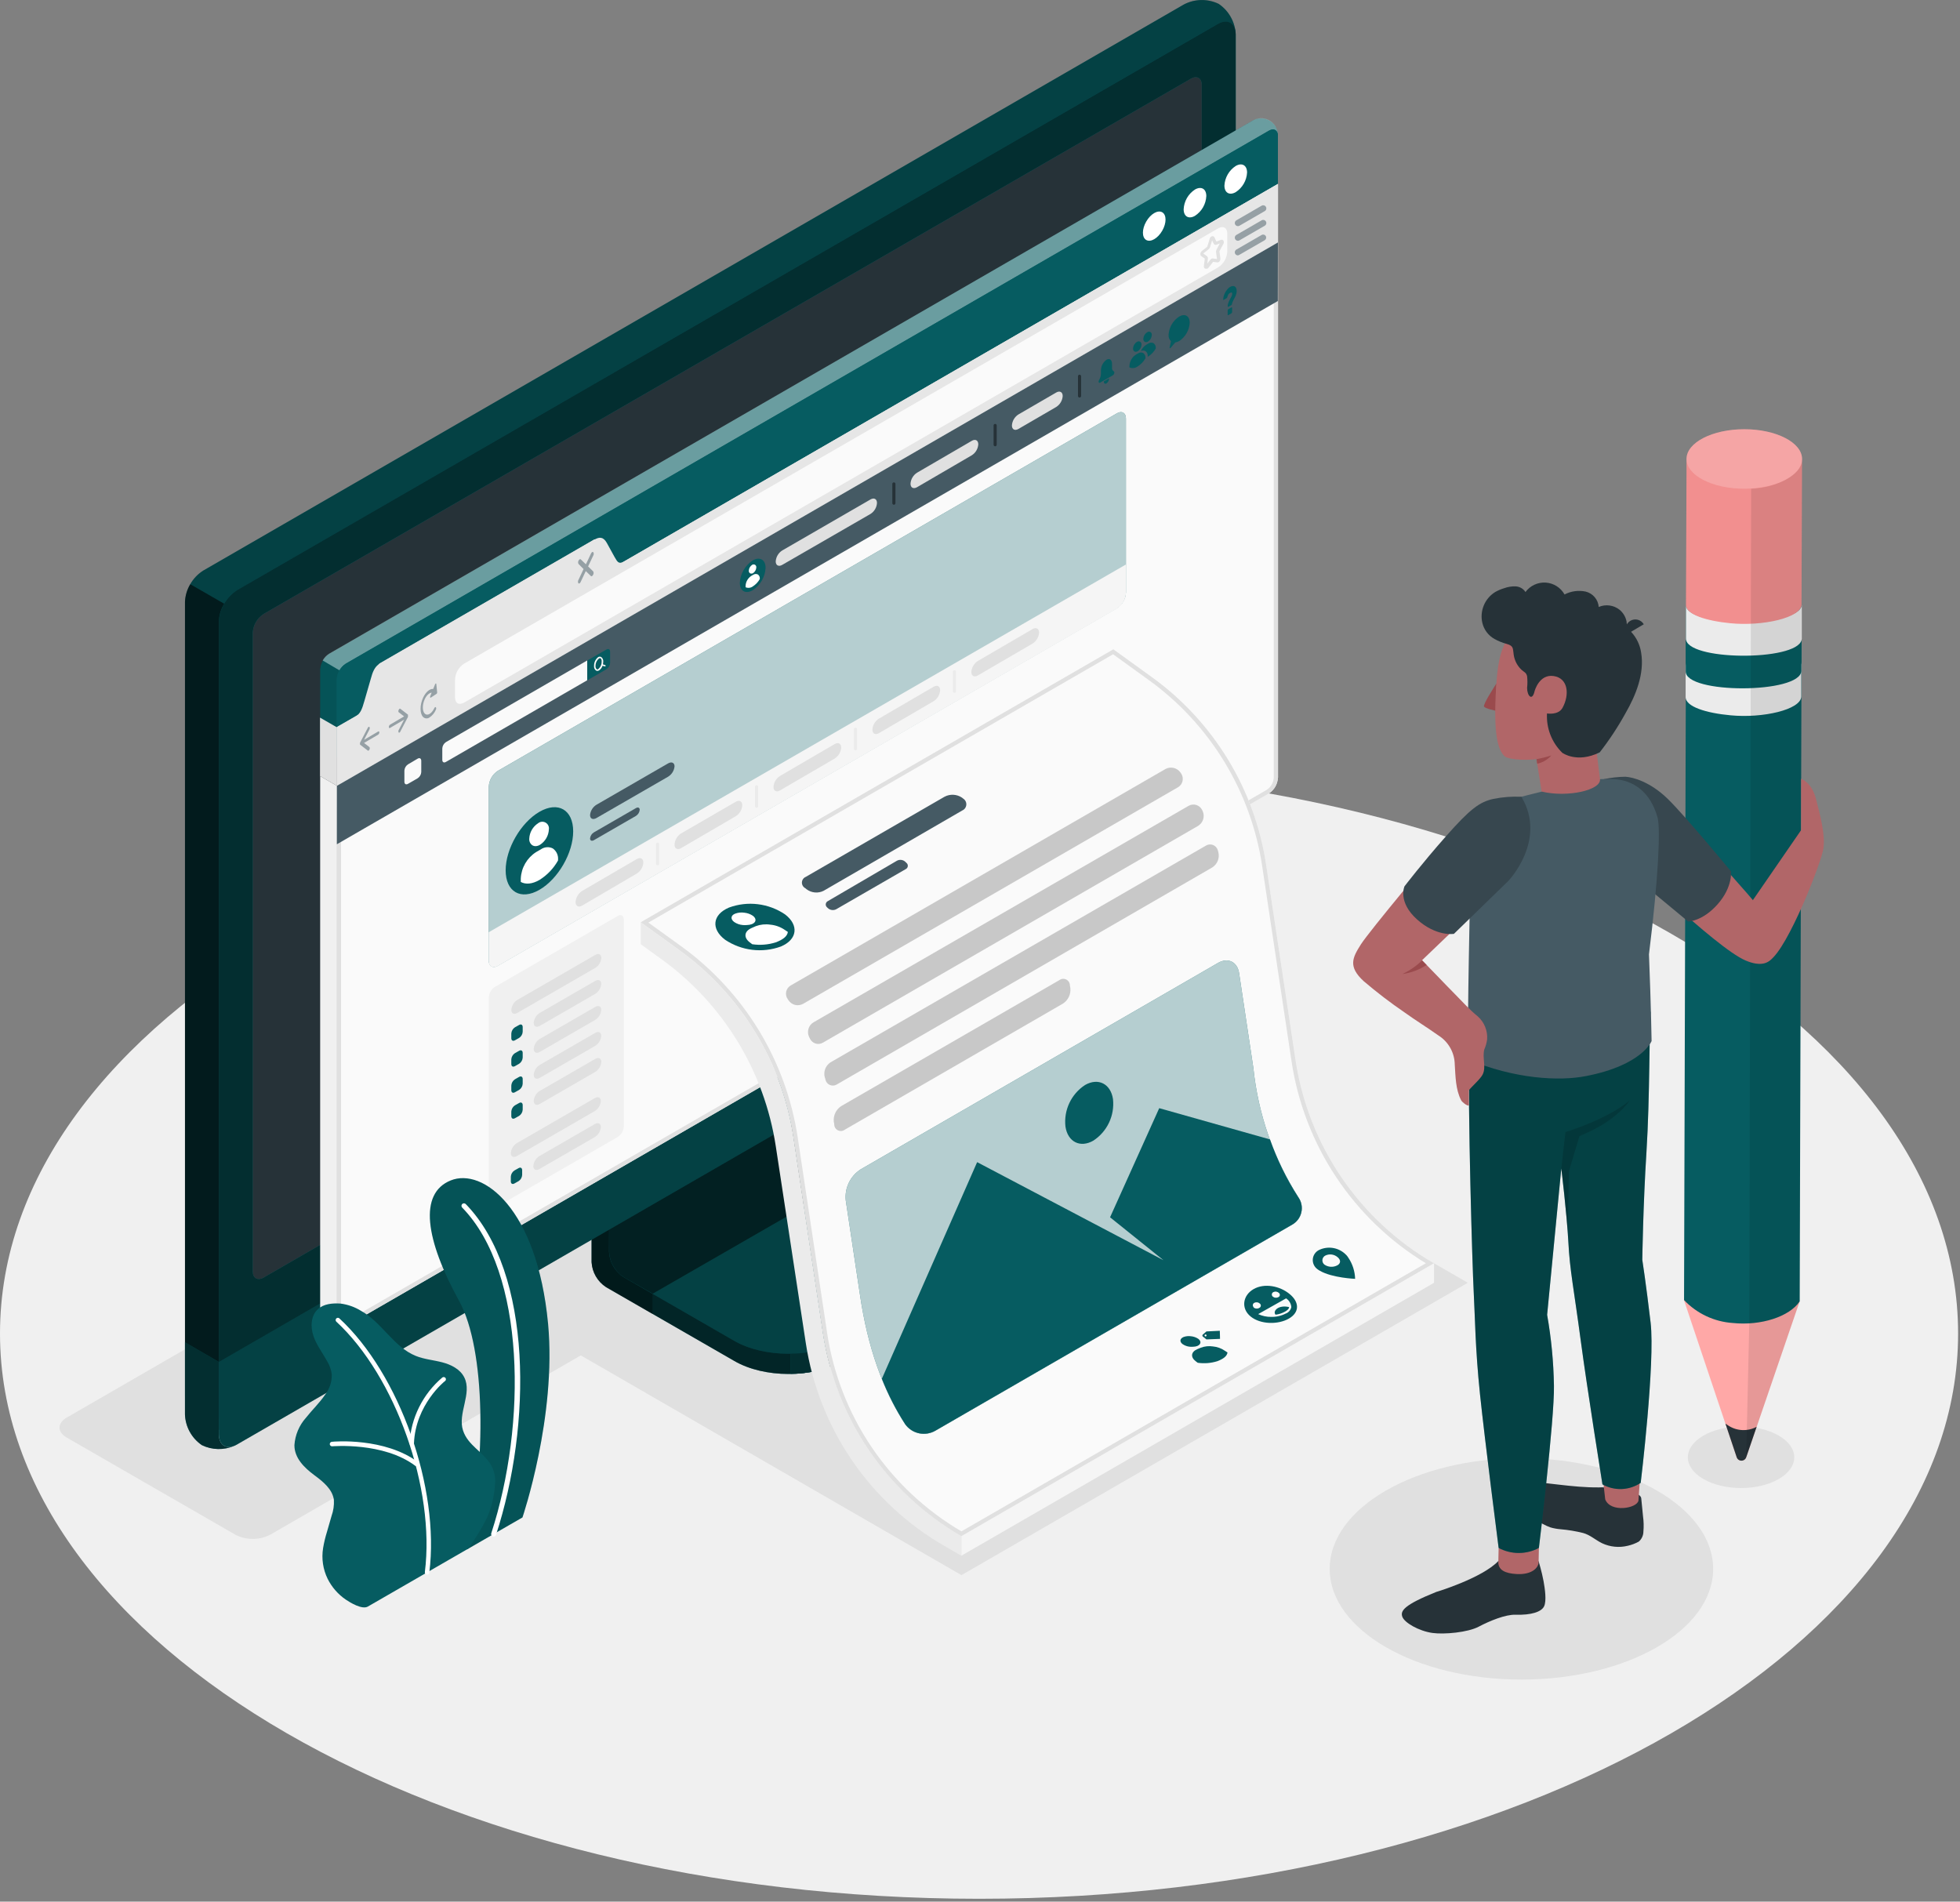 <svg width="235" height="228" viewBox="0 0 235 228" fill="none" xmlns="http://www.w3.org/2000/svg">
<rect x="0" y="0" width="235" height="228" fill="#808080" stroke="none"/>
<path d="M117.387 227.658C182.217 227.658 234.773 197.315 234.773 159.885C234.773 122.454 182.217 92.111 117.387 92.111C52.556 92.111 0 122.454 0 159.885C0 197.315 52.556 227.658 117.387 227.658Z" fill="#F0F0F0"/>
<path d="M28.24 184.019L7.992 172.355C6.851 171.693 6.851 170.626 7.992 169.969L125.773 101.946C126.413 101.62 127.121 101.449 127.84 101.449C128.559 101.449 129.268 101.62 129.908 101.946L150.156 113.635C151.297 114.292 151.297 115.363 150.156 116.021L32.376 184.019C31.735 184.343 31.026 184.512 30.308 184.512C29.59 184.512 28.881 184.343 28.24 184.019Z" fill="#E0E0E0"/>
<path d="M115.276 188.856L66.644 160.781L127.417 125.761L175.989 153.801L115.276 188.856Z" fill="#E0E0E0"/>
<path d="M182.416 201.377C195.112 201.377 205.404 195.435 205.404 188.104C205.404 180.774 195.112 174.832 182.416 174.832C169.72 174.832 159.428 180.774 159.428 188.104C159.428 195.435 169.72 201.377 182.416 201.377Z" fill="#E0E0E0"/>
<path d="M213.261 172.121C215.752 173.561 215.752 175.893 213.261 177.333C210.77 178.773 206.729 178.768 204.238 177.333C201.747 175.898 201.747 173.561 204.238 172.121C206.729 170.682 210.77 170.682 213.261 172.121Z" fill="#E0E0E0"/>
<path d="M101.021 163.183L118.429 153.119C120.222 152.082 121.119 150.727 121.119 149.367C121.119 148.007 121.119 146.946 121.119 146.946L103.059 136.762C102.555 136.435 102.136 135.994 101.835 135.474C101.534 134.955 101.359 134.372 101.325 133.773V112.304L70.933 129.872V151.33C70.968 151.929 71.143 152.512 71.444 153.031C71.746 153.55 72.164 153.991 72.667 154.319L88.032 163.168C91.614 165.255 97.434 165.255 101.021 163.183Z" fill="#065C61"/>
<g opacity="0.6">
<path d="M101.021 163.183L118.429 153.119C120.222 152.082 121.119 150.727 121.119 149.367C121.119 148.007 121.119 146.946 121.119 146.946L103.059 136.762C102.555 136.435 102.136 135.994 101.835 135.474C101.534 134.955 101.359 134.372 101.325 133.773V112.304L70.933 129.872V151.33C70.968 151.929 71.143 152.512 71.444 153.031C71.746 153.55 72.164 153.991 72.667 154.319L88.032 163.168C91.614 165.255 97.434 165.255 101.021 163.183Z" fill="black"/>
</g>
<path opacity="0.3" d="M78.232 155.132V157.543L72.657 154.329C72.154 154.002 71.736 153.56 71.436 153.041C71.135 152.522 70.962 151.939 70.928 151.34V129.872L76.718 126.519C76.837 128.013 76.972 129.508 77.091 131.003L73.026 133.354V150.119C73.058 150.719 73.232 151.303 73.533 151.822C73.835 152.342 74.255 152.783 74.76 153.109L78.232 155.132Z" fill="black"/>
<path d="M73.026 150.125C73.06 150.724 73.235 151.307 73.536 151.826C73.837 152.346 74.257 152.787 74.76 153.114L88.022 160.757C91.61 162.824 97.429 162.829 101.021 160.757L118.459 150.693C122.051 148.62 122.051 145.262 118.459 143.189L105.191 135.547C104.688 135.22 104.268 134.779 103.967 134.259C103.666 133.74 103.491 133.157 103.457 132.557V115.787L73.066 133.354L73.026 150.125Z" fill="#065C61"/>
<path opacity="0.3" d="M73.026 150.125C73.06 150.724 73.235 151.307 73.536 151.826C73.837 152.346 74.257 152.787 74.76 153.114L88.022 160.757C91.61 162.824 97.429 162.829 101.021 160.757L118.459 150.693C122.051 148.62 122.051 145.262 118.459 143.189L105.191 135.547C104.688 135.22 104.268 134.779 103.967 134.259C103.666 133.74 103.491 133.157 103.457 132.557V115.787L73.066 133.354L73.026 150.125Z" fill="black"/>
<path opacity="0.5" d="M108.693 137.594L105.166 135.557C104.662 135.23 104.243 134.789 103.941 134.269C103.64 133.75 103.466 133.167 103.432 132.567V115.787L73.04 133.354V150.125C73.074 150.724 73.249 151.307 73.55 151.826C73.851 152.346 74.271 152.787 74.774 153.114L78.261 155.107L108.693 137.594Z" fill="black"/>
<path d="M121.124 146.946V149.367C121.124 150.727 120.222 152.078 118.434 153.119L100.996 163.178C99.088 164.197 96.956 164.726 94.793 164.717V162.306C96.956 162.314 99.088 161.785 100.996 160.767L118.434 150.697C120.222 149.671 121.124 148.311 121.124 146.946Z" fill="#065C61"/>
<path opacity="0.5" d="M121.124 146.946V149.367C121.124 150.727 120.222 152.078 118.434 153.119L100.996 163.178C99.088 164.197 96.956 164.726 94.793 164.717V162.306C96.956 162.314 99.088 161.785 100.996 160.767L118.434 150.697C120.222 149.671 121.124 148.311 121.124 146.946Z" fill="black"/>
<path d="M24.209 170.965C24.866 171.282 25.589 171.441 26.318 171.428C27.048 171.415 27.764 171.231 28.409 170.89L145.99 103.007C146.621 102.596 147.145 102.042 147.522 101.39C147.899 100.739 148.116 100.007 148.158 99.256V4.135C148.129 3.407 147.93 2.695 147.576 2.058C147.222 1.421 146.723 0.876 146.12 0.468C145.464 0.15 144.742 -0.008 144.013 0.006C143.284 0.02 142.568 0.205 141.925 0.548L24.344 68.426C23.714 68.836 23.19 69.389 22.814 70.04C22.438 70.691 22.222 71.422 22.182 72.172V167.293C22.208 168.021 22.405 168.733 22.757 169.371C23.11 170.009 23.607 170.555 24.209 170.965Z" fill="#065C61"/>
<path d="M28.409 170.885L145.99 103.002C146.621 102.591 147.145 102.038 147.522 101.386C147.899 100.734 148.116 100.002 148.157 99.251V4.135C148.157 2.755 147.186 2.192 145.99 2.884L28.409 70.767C27.778 71.178 27.253 71.732 26.877 72.384C26.5 73.036 26.283 73.767 26.242 74.519V169.635C26.242 171.015 27.213 171.578 28.409 170.885Z" fill="#065C61"/>
<path opacity="0.5" d="M28.409 170.885L145.99 103.002C146.621 102.591 147.145 102.038 147.522 101.386C147.899 100.734 148.116 100.002 148.157 99.251V4.135C148.157 2.755 147.186 2.192 145.99 2.884L28.409 70.767C27.778 71.178 27.253 71.732 26.877 72.384C26.5 73.036 26.283 73.767 26.242 74.519V169.635C26.242 171.015 27.213 171.578 28.409 170.885Z" fill="black"/>
<path d="M28.091 173.352C27.476 173.619 26.811 173.75 26.141 173.736C25.471 173.722 24.813 173.564 24.209 173.272C23.605 172.861 23.106 172.314 22.753 171.674C22.4 171.034 22.202 170.32 22.177 169.59V160.936L26.237 163.288V171.947C26.237 173.207 27.039 173.78 28.091 173.352Z" fill="#065C61"/>
<path opacity="0.5" d="M28.091 173.352C27.476 173.619 26.811 173.75 26.141 173.736C25.471 173.722 24.813 173.564 24.209 173.272C23.605 172.861 23.106 172.314 22.753 171.674C22.4 171.034 22.202 170.32 22.177 169.59V160.936L26.237 163.288V171.947C26.237 173.207 27.039 173.78 28.091 173.352Z" fill="black"/>
<path d="M26.237 163.287V171.946C26.237 173.327 27.234 173.885 28.405 173.197L145.985 105.314C146.616 104.903 147.141 104.349 147.517 103.697C147.894 103.045 148.111 102.314 148.153 101.562V92.883L26.237 163.287Z" fill="#065C61"/>
<path opacity="0.3" d="M26.242 163.267V171.946C26.242 173.327 27.238 173.885 28.409 173.197L145.99 105.314C146.62 104.903 147.145 104.349 147.522 103.697C147.898 103.045 148.116 102.314 148.157 101.562V92.883L26.242 163.267Z" fill="black"/>
<path d="M30.303 152.426V75.864C30.327 75.414 30.457 74.976 30.682 74.586C30.907 74.195 31.221 73.864 31.599 73.617L142.787 9.436C143.505 9.023 144.088 9.356 144.088 10.184V86.731C144.063 87.182 143.933 87.621 143.707 88.012C143.481 88.404 143.166 88.736 142.787 88.983L31.609 153.174C30.886 153.587 30.303 153.248 30.303 152.426Z" fill="#065C61"/>
<path d="M30.303 152.426V75.864C30.327 75.414 30.457 74.976 30.682 74.586C30.907 74.195 31.221 73.864 31.599 73.617L142.787 9.436C143.505 9.023 144.088 9.356 144.088 10.184V86.731C144.063 87.182 143.933 87.621 143.707 88.012C143.481 88.404 143.166 88.736 142.787 88.983L31.609 153.174C30.886 153.587 30.303 153.248 30.303 152.426Z" fill="#263238"/>
<path opacity="0.7" d="M26.88 72.377C26.494 73.026 26.273 73.76 26.237 74.514V163.288L22.177 160.936V72.172C22.203 71.417 22.423 70.681 22.814 70.035L26.88 72.377Z" fill="black"/>
<path opacity="0.3" d="M148.133 3.776C147.978 2.66 147.076 2.257 145.985 2.879L28.41 70.767C27.772 71.166 27.246 71.72 26.88 72.377L22.814 70.03C23.183 69.373 23.71 68.82 24.349 68.421L141.93 0.543C142.574 0.2 143.291 0.015 144.02 0.001C144.75 -0.013 145.473 0.145 146.13 0.463C146.681 0.84 147.145 1.331 147.491 1.902C147.836 2.474 148.055 3.113 148.133 3.776Z" fill="black"/>
<path d="M39.384 90.522C39.086 90.316 38.841 90.044 38.668 89.726C38.495 89.409 38.399 89.055 38.387 88.694V80.269C38.409 79.895 38.518 79.531 38.706 79.206C38.893 78.882 39.155 78.606 39.468 78.4L150.119 14.503C150.43 14.307 150.79 14.2 151.158 14.193C151.526 14.186 151.889 14.279 152.208 14.463C152.526 14.647 152.789 14.915 152.967 15.237C153.145 15.559 153.232 15.924 153.218 16.292V24.712C153.2 25.086 153.093 25.451 152.905 25.776C152.718 26.101 152.456 26.377 152.142 26.58L41.471 90.482C41.151 90.653 40.795 90.746 40.432 90.753C40.069 90.76 39.71 90.681 39.384 90.522Z" fill="#065C61"/>
<path opacity="0.4" d="M153.208 16.117C153.133 15.559 152.68 15.355 152.142 15.669L41.472 79.571C41.155 79.774 40.893 80.051 40.709 80.378L38.687 79.188C38.869 78.859 39.131 78.582 39.449 78.38L150.119 14.503C150.416 14.307 150.76 14.195 151.115 14.177C151.47 14.159 151.824 14.236 152.139 14.401C152.454 14.566 152.719 14.812 152.908 15.114C153.096 15.415 153.199 15.762 153.208 16.117Z" fill="white"/>
<path d="M41.471 159.023C41.215 159.178 40.924 159.267 40.624 159.282C40.198 159.336 39.766 159.26 39.384 159.063C39.086 158.858 38.84 158.586 38.667 158.268C38.494 157.95 38.398 157.596 38.387 157.235V93.048L40.415 94.219V158.405C40.415 158.904 40.659 159.178 41.013 159.178C41.176 159.163 41.333 159.11 41.471 159.023Z" fill="#F0F0F0"/>
<path opacity="0.1" d="M40.709 80.378C40.515 80.699 40.407 81.065 40.395 81.44V94.219L38.367 93.048V80.269C38.367 80.224 38.367 80.184 38.367 80.139C38.377 80.05 38.391 79.962 38.412 79.875C38.468 79.64 38.558 79.415 38.681 79.207L40.709 80.378Z" fill="black"/>
<path d="M153.218 16.292V22.056L73.851 67.893C73.258 68.237 72.775 67.958 72.775 67.27V65.088C72.775 64.4 72.276 64.121 71.693 64.465L45.522 79.576C45.207 79.781 44.945 80.056 44.757 80.381C44.569 80.706 44.461 81.07 44.441 81.445V83.627C44.42 84.001 44.312 84.365 44.125 84.689C43.938 85.014 43.678 85.29 43.364 85.495L40.375 87.209V81.44C40.396 81.066 40.504 80.702 40.691 80.377C40.877 80.053 41.138 79.777 41.451 79.571L152.142 15.669C152.734 15.325 153.218 15.604 153.218 16.292Z" fill="#065C61"/>
<path d="M153.218 93.252C153.198 93.627 153.091 93.992 152.904 94.318C152.717 94.643 152.456 94.92 152.142 95.126L41.471 159.023C40.878 159.367 40.395 159.088 40.395 158.4V87.204L43.384 85.49C43.977 85.146 44.944 79.915 45.542 79.571L71.275 64.709C71.873 64.365 73.268 68.232 73.871 67.888L153.238 22.051V93.247L153.218 93.252Z" fill="#FAFAFA"/>
<path d="M152.719 22.918V93.252C152.7 93.54 152.616 93.819 152.473 94.068C152.329 94.318 152.131 94.531 151.892 94.692L41.222 158.594C41.153 158.639 41.075 158.667 40.993 158.674C40.893 158.674 40.893 158.415 40.893 158.4V87.488L43.614 85.918C44.047 85.669 44.316 84.832 44.919 82.675C45.135 81.752 45.434 80.85 45.811 79.98L71.315 65.237C71.614 65.651 71.885 66.084 72.127 66.533C72.819 67.753 73.208 68.391 73.771 68.391C73.887 68.391 74 68.361 74.1 68.301L152.719 22.903M153.218 22.056L73.851 67.893C73.825 67.9 73.797 67.9 73.771 67.893C73.168 67.893 71.942 64.674 71.335 64.674C71.308 64.668 71.281 64.668 71.255 64.674L45.522 79.536C44.924 79.88 43.957 85.111 43.364 85.455L40.375 87.169V158.405C40.375 158.903 40.619 159.177 40.973 159.177C41.15 159.174 41.322 159.122 41.471 159.028L152.142 95.131C152.456 94.925 152.717 94.648 152.904 94.323C153.091 93.997 153.198 93.632 153.218 93.257V22.056Z" fill="#E0E0E0"/>
<path d="M59.327 118.333L74.074 109.818C74.473 109.589 74.792 109.773 74.792 110.232V135.068C74.779 135.318 74.707 135.561 74.582 135.777C74.458 135.993 74.284 136.177 74.074 136.314L59.327 144.828C58.928 145.058 58.609 144.868 58.609 144.41V119.578C58.622 119.329 58.694 119.086 58.819 118.87C58.943 118.653 59.117 118.469 59.327 118.333Z" fill="#F0F0F0"/>
<path d="M62.023 119.888L71.379 114.487C71.773 114.258 72.097 114.422 72.097 114.851C72.079 115.092 72.005 115.326 71.88 115.534C71.755 115.741 71.584 115.917 71.379 116.046L62.023 121.447C61.629 121.676 61.305 121.512 61.305 121.083C61.323 120.842 61.398 120.608 61.522 120.4C61.647 120.193 61.818 120.017 62.023 119.888Z" fill="#E0E0E0"/>
<path d="M61.305 123.918V124.481C61.305 124.755 61.499 124.865 61.739 124.73L62.237 124.446C62.364 124.366 62.469 124.255 62.544 124.125C62.62 123.995 62.663 123.849 62.67 123.699V123.141C62.67 122.862 62.476 122.753 62.237 122.892L61.739 123.171C61.613 123.253 61.508 123.363 61.433 123.493C61.357 123.623 61.314 123.769 61.305 123.918Z" fill="#065C61"/>
<path d="M63.991 122.643C63.991 123.071 64.315 123.235 64.713 123.006L71.369 119.16C71.574 119.031 71.745 118.857 71.87 118.65C71.994 118.443 72.069 118.21 72.087 117.969C72.087 117.536 71.763 117.376 71.369 117.605L64.713 121.447C64.507 121.575 64.334 121.75 64.209 121.958C64.083 122.166 64.008 122.4 63.991 122.643Z" fill="#E0E0E0"/>
<path d="M61.305 127.017V127.58C61.305 127.854 61.499 127.964 61.739 127.829L62.237 127.545C62.363 127.464 62.468 127.353 62.543 127.223C62.619 127.094 62.662 126.948 62.67 126.798V126.24C62.67 125.961 62.476 125.851 62.237 125.991L61.739 126.27C61.613 126.351 61.508 126.462 61.433 126.592C61.357 126.721 61.314 126.867 61.305 127.017Z" fill="#065C61"/>
<path d="M63.991 125.762C63.991 126.19 64.315 126.355 64.713 126.125L71.369 122.279C71.574 122.15 71.745 121.976 71.87 121.769C71.994 121.562 72.069 121.329 72.087 121.088C72.087 120.655 71.763 120.495 71.369 120.725L64.713 124.566C64.507 124.694 64.334 124.869 64.209 125.077C64.083 125.285 64.008 125.52 63.991 125.762Z" fill="#E0E0E0"/>
<path d="M61.305 130.151V130.709C61.305 130.988 61.499 131.098 61.739 130.958L62.237 130.679C62.363 130.597 62.468 130.487 62.543 130.357C62.618 130.228 62.662 130.082 62.67 129.932V129.369C62.67 129.095 62.476 128.985 62.237 129.12L61.739 129.404C61.612 129.485 61.508 129.596 61.432 129.726C61.357 129.855 61.313 130.001 61.305 130.151Z" fill="#065C61"/>
<path d="M63.991 128.87C63.991 129.304 64.315 129.463 64.713 129.234L71.369 125.393C71.574 125.264 71.745 125.09 71.87 124.883C71.994 124.676 72.069 124.443 72.087 124.202C72.087 123.769 71.763 123.609 71.369 123.838L64.713 127.68C64.508 127.807 64.335 127.982 64.21 128.189C64.084 128.396 64.009 128.629 63.991 128.87Z" fill="#E0E0E0"/>
<path d="M61.305 133.26V133.823C61.305 134.097 61.499 134.212 61.739 134.072L62.237 133.793C62.363 133.711 62.468 133.601 62.543 133.471C62.618 133.341 62.662 133.196 62.67 133.046V132.498C62.67 132.224 62.476 132.109 62.237 132.249L61.739 132.528C61.615 132.608 61.511 132.716 61.436 132.843C61.361 132.97 61.316 133.113 61.305 133.26Z" fill="#065C61"/>
<path d="M63.991 131.999C63.991 132.428 64.315 132.592 64.713 132.363L71.379 128.512C71.584 128.382 71.755 128.206 71.88 127.999C72.004 127.791 72.079 127.557 72.097 127.316C72.097 126.887 71.773 126.723 71.379 126.952L64.723 130.793C64.514 130.922 64.339 131.099 64.212 131.308C64.084 131.518 64.009 131.755 63.991 131.999Z" fill="#E0E0E0"/>
<path d="M61.968 137.056L71.32 131.655C71.718 131.426 72.042 131.586 72.042 132.019C72.024 132.26 71.949 132.494 71.823 132.701C71.698 132.908 71.525 133.082 71.32 133.21L61.968 138.61C61.569 138.84 61.246 138.68 61.251 138.247C61.268 138.006 61.342 137.772 61.467 137.566C61.591 137.359 61.763 137.184 61.968 137.056Z" fill="#E0E0E0"/>
<path d="M61.246 141.082V141.645C61.246 141.919 61.44 142.034 61.679 141.894L62.177 141.615C62.302 141.533 62.407 141.423 62.481 141.293C62.555 141.163 62.598 141.017 62.606 140.868V140.305C62.606 140.031 62.411 139.916 62.177 140.056L61.679 140.335C61.553 140.416 61.449 140.527 61.373 140.657C61.298 140.786 61.254 140.932 61.246 141.082Z" fill="#065C61"/>
<path d="M63.946 139.807C63.946 140.235 64.27 140.399 64.664 140.17L71.32 136.329C71.526 136.2 71.698 136.025 71.824 135.817C71.949 135.609 72.024 135.375 72.042 135.133C72.042 134.705 71.719 134.54 71.32 134.77L64.664 138.611C64.459 138.741 64.288 138.916 64.163 139.124C64.039 139.331 63.965 139.565 63.946 139.807Z" fill="#E0E0E0"/>
<path d="M148.161 19.899C148.913 19.466 149.521 19.819 149.521 20.686C149.496 21.158 149.36 21.617 149.123 22.026C148.887 22.434 148.557 22.781 148.161 23.038C147.413 23.466 146.806 23.118 146.806 22.251C146.83 21.78 146.965 21.321 147.201 20.912C147.437 20.503 147.765 20.156 148.161 19.899Z" fill="white"/>
<path d="M143.274 22.724C144.026 22.29 144.634 22.639 144.634 23.506C144.612 23.981 144.477 24.444 144.241 24.856C144.004 25.269 143.673 25.619 143.274 25.878C142.526 26.311 141.918 25.957 141.918 25.095C141.94 24.621 142.074 24.158 142.309 23.746C142.545 23.333 142.876 22.983 143.274 22.724Z" fill="white"/>
<path d="M139.348 27.666C139.878 26.748 139.878 25.757 139.349 25.451C138.82 25.146 137.962 25.642 137.432 26.559C136.903 27.477 136.902 28.468 137.431 28.774C137.96 29.079 138.818 28.583 139.348 27.666Z" fill="white"/>
<path d="M153.218 22.056V29.071L40.395 94.219V87.204L42.612 85.918C43.205 85.575 43.404 85.052 43.688 84.05L44.441 81.439C44.68 80.533 44.939 79.915 45.522 79.571L71.255 64.709C71.853 64.365 72.321 64.33 72.75 65.083L73.671 66.757C74.01 67.34 74.17 67.683 74.772 67.34L153.218 22.056Z" fill="#E6E6E6"/>
<path d="M40.395 87.204V94.219L38.367 93.048V86.038L40.395 87.204Z" fill="#E0E0E0"/>
<path opacity="0.5" d="M45.343 87.707L43.649 88.704L44.296 87.463C44.322 87.416 44.335 87.364 44.335 87.311C44.335 87.258 44.322 87.206 44.296 87.159C44.247 87.099 44.157 87.159 44.102 87.254L43.185 89.018C43.185 89.018 43.185 89.057 43.16 89.082C43.156 89.112 43.156 89.142 43.16 89.172C43.155 89.198 43.155 89.225 43.16 89.252C43.168 89.266 43.176 89.279 43.185 89.292L44.102 89.994C44.115 90.004 44.131 90.009 44.147 90.009C44.163 90.009 44.179 90.004 44.192 89.994C44.24 89.964 44.277 89.918 44.296 89.865C44.323 89.821 44.338 89.771 44.338 89.72C44.338 89.669 44.323 89.619 44.296 89.576L43.649 89.077L45.343 88.081C45.387 88.047 45.423 88.003 45.447 87.953C45.471 87.903 45.483 87.848 45.482 87.792C45.482 87.722 45.417 87.657 45.343 87.707Z" fill="#455A64"/>
<path opacity="0.5" d="M46.758 86.89L48.452 85.894L47.804 85.395C47.749 85.356 47.744 85.226 47.804 85.106C47.864 84.987 47.938 84.937 47.993 84.977L48.915 85.684C48.918 85.696 48.918 85.708 48.915 85.719C48.918 85.744 48.918 85.769 48.915 85.794C48.917 85.826 48.917 85.857 48.915 85.889C48.917 85.91 48.917 85.932 48.915 85.953L47.993 87.722C47.974 87.765 47.943 87.801 47.904 87.827C47.897 87.833 47.889 87.839 47.881 87.842C47.872 87.846 47.863 87.848 47.854 87.848C47.844 87.848 47.835 87.846 47.827 87.842C47.818 87.839 47.81 87.833 47.804 87.827C47.778 87.78 47.765 87.728 47.765 87.675C47.765 87.622 47.778 87.569 47.804 87.523L48.452 86.282L46.758 87.279C46.683 87.323 46.623 87.279 46.623 87.149C46.626 87.099 46.64 87.05 46.663 87.005C46.686 86.961 46.718 86.922 46.758 86.89Z" fill="#455A64"/>
<path opacity="0.5" d="M52.313 82.013C52.313 81.913 52.213 81.928 52.168 82.037L51.939 82.605C51.54 82.561 51.062 82.949 50.738 83.632C50.32 84.519 50.32 85.57 50.738 85.973C50.84 86.069 50.972 86.125 51.111 86.133C51.25 86.142 51.388 86.101 51.501 86.018C51.838 85.792 52.101 85.471 52.258 85.097C52.285 85.051 52.299 85 52.299 84.947C52.299 84.894 52.285 84.843 52.258 84.798C52.208 84.748 52.118 84.798 52.069 84.912C51.755 85.575 51.246 85.869 50.932 85.565C50.619 85.261 50.619 84.479 50.932 83.816C51.152 83.348 51.476 83.069 51.755 83.049L51.58 83.477C51.535 83.587 51.58 83.692 51.645 83.647L52.337 83.193C52.365 83.171 52.386 83.141 52.399 83.108C52.413 83.075 52.417 83.039 52.412 83.004L52.313 82.013Z" fill="#455A64"/>
<path opacity="0.5" d="M70.513 67.913L71.13 66.608C71.168 66.546 71.188 66.475 71.188 66.403C71.188 66.331 71.168 66.26 71.13 66.199C71.056 66.129 70.941 66.199 70.866 66.353L70.249 67.659L69.631 67.066C69.561 66.996 69.441 67.066 69.367 67.215C69.332 67.278 69.313 67.348 69.313 67.42C69.313 67.491 69.332 67.561 69.367 67.624L69.969 68.227L69.352 69.537C69.317 69.599 69.298 69.668 69.298 69.739C69.298 69.81 69.317 69.879 69.352 69.941C69.371 69.956 69.395 69.964 69.419 69.964C69.443 69.964 69.467 69.956 69.486 69.941C69.543 69.9 69.587 69.845 69.616 69.781L70.234 68.471L70.851 69.069C70.87 69.085 70.894 69.093 70.919 69.093C70.943 69.093 70.967 69.085 70.986 69.069C71.043 69.029 71.088 68.974 71.115 68.909C71.153 68.848 71.172 68.777 71.172 68.705C71.172 68.633 71.153 68.562 71.115 68.501L70.513 67.913Z" fill="#455A64"/>
<path d="M54.559 83.622V81.439C54.579 81.065 54.688 80.701 54.876 80.376C55.064 80.051 55.326 79.775 55.64 79.571L146.073 27.372C146.666 27.029 147.149 27.308 147.149 27.995V30.177C147.128 30.551 147.02 30.915 146.833 31.24C146.646 31.564 146.386 31.84 146.073 32.046L55.64 84.245C55.022 84.588 54.559 84.309 54.559 83.622Z" fill="#FAFAFA"/>
<path d="M144.603 32.22C144.572 32.226 144.54 32.226 144.509 32.22C144.449 32.192 144.4 32.145 144.37 32.086C144.341 32.028 144.331 31.961 144.344 31.896L144.449 31.009L144.035 30.71C143.998 30.682 143.968 30.645 143.948 30.602C143.928 30.56 143.919 30.513 143.921 30.466C143.922 30.395 143.939 30.324 143.97 30.26C144.001 30.195 144.045 30.138 144.1 30.093L144.733 29.594C144.745 29.58 144.754 29.563 144.758 29.544L145.042 28.613C145.06 28.537 145.1 28.469 145.157 28.416C145.213 28.363 145.284 28.327 145.361 28.314C145.413 28.31 145.465 28.322 145.509 28.349C145.554 28.375 145.589 28.416 145.61 28.463L145.849 28.962L146.382 28.757C146.431 28.737 146.485 28.733 146.537 28.744C146.588 28.756 146.635 28.783 146.671 28.822C146.713 28.887 146.736 28.963 146.736 29.041C146.736 29.119 146.713 29.195 146.671 29.261L146.213 30.117C146.213 30.117 146.213 30.167 146.213 30.172L146.317 30.949C146.329 31.022 146.324 31.096 146.303 31.167C146.283 31.238 146.246 31.303 146.198 31.358C146.166 31.392 146.128 31.419 146.085 31.437C146.041 31.454 145.995 31.461 145.948 31.458L145.45 31.393L144.892 32.105C144.858 32.148 144.813 32.18 144.763 32.2C144.712 32.22 144.657 32.227 144.603 32.22ZM144.299 30.416L144.713 30.715C144.756 30.751 144.788 30.798 144.808 30.85C144.827 30.902 144.832 30.959 144.823 31.014L144.753 31.602L145.126 31.129C145.158 31.083 145.201 31.046 145.25 31.022C145.3 30.998 145.355 30.986 145.41 30.989L145.909 31.054C145.912 31.034 145.912 31.014 145.909 30.994L145.799 30.217C145.79 30.121 145.809 30.024 145.854 29.938L146.257 29.186L145.844 29.345C145.782 29.37 145.713 29.37 145.652 29.345C145.591 29.32 145.541 29.272 145.515 29.211L145.331 28.817L145.077 29.644C145.049 29.735 144.995 29.817 144.922 29.878L144.284 30.377C144.287 30.391 144.292 30.404 144.299 30.416Z" fill="#E0E0E0"/>
<g opacity="0.5">
<path d="M148.42 27.113C148.338 27.113 148.258 27.085 148.193 27.035C148.128 26.985 148.082 26.914 148.061 26.835C148.04 26.756 148.046 26.671 148.077 26.596C148.109 26.52 148.164 26.457 148.236 26.416L151.27 24.662C151.356 24.612 151.458 24.599 151.553 24.625C151.649 24.65 151.731 24.713 151.78 24.799C151.83 24.885 151.843 24.987 151.818 25.083C151.792 25.178 151.729 25.26 151.643 25.309L148.609 27.063C148.552 27.096 148.486 27.114 148.42 27.113Z" fill="#455A64"/>
<path d="M148.42 28.867C148.338 28.867 148.258 28.839 148.193 28.789C148.128 28.738 148.082 28.668 148.061 28.589C148.04 28.509 148.046 28.425 148.077 28.349C148.109 28.274 148.164 28.21 148.236 28.169L151.27 26.416C151.356 26.366 151.458 26.353 151.553 26.378C151.649 26.404 151.731 26.467 151.78 26.553C151.83 26.639 151.843 26.741 151.818 26.837C151.792 26.932 151.729 27.014 151.643 27.063L148.609 28.817C148.551 28.848 148.486 28.865 148.42 28.867Z" fill="#455A64"/>
<path d="M148.42 30.62C148.338 30.62 148.258 30.593 148.193 30.542C148.128 30.492 148.082 30.422 148.061 30.342C148.04 30.263 148.046 30.179 148.077 30.103C148.109 30.027 148.164 29.964 148.236 29.923L151.27 28.169C151.354 28.122 151.453 28.11 151.546 28.135C151.639 28.16 151.719 28.221 151.768 28.304C151.814 28.388 151.826 28.487 151.801 28.58C151.776 28.673 151.716 28.752 151.633 28.802L148.599 30.551C148.547 30.589 148.485 30.613 148.42 30.62Z" fill="#455A64"/>
</g>
<path d="M40.395 94.219L40.39 101.224L153.208 36.091L153.218 29.071L40.395 94.219Z" fill="#455A64"/>
<path d="M53.03 89.75V91.105C53.03 91.384 53.224 91.494 53.463 91.354L70.403 81.564V79.188L53.463 88.978C53.335 89.062 53.228 89.177 53.153 89.311C53.078 89.445 53.035 89.596 53.03 89.75Z" fill="#FAFAFA"/>
<path d="M72.71 77.877C72.954 77.738 73.148 77.852 73.148 78.131V79.487C73.14 79.638 73.096 79.785 73.02 79.916C72.944 80.047 72.838 80.157 72.71 80.239L70.418 81.564V79.188L72.71 77.877Z" fill="#065C61"/>
<path d="M72.541 79.736L72.287 79.656C72.312 79.548 72.325 79.438 72.326 79.327C72.338 79.224 72.322 79.12 72.281 79.025C72.24 78.93 72.175 78.847 72.092 78.784C72.037 78.75 71.973 78.732 71.908 78.732C71.843 78.732 71.779 78.75 71.724 78.784C71.563 78.91 71.435 79.071 71.348 79.255C71.261 79.44 71.219 79.642 71.225 79.846C71.213 79.949 71.228 80.055 71.269 80.151C71.31 80.247 71.376 80.331 71.46 80.394C71.509 80.423 71.566 80.439 71.624 80.438C71.698 80.437 71.771 80.415 71.833 80.374C72.026 80.238 72.171 80.044 72.247 79.821L72.501 79.9H72.531C72.55 79.9 72.57 79.894 72.586 79.882C72.602 79.871 72.614 79.854 72.62 79.835C72.621 79.812 72.613 79.79 72.599 79.771C72.584 79.753 72.564 79.74 72.541 79.736ZM71.724 80.234C71.696 80.252 71.664 80.261 71.631 80.261C71.599 80.261 71.567 80.252 71.539 80.234C71.487 80.186 71.448 80.126 71.423 80.059C71.399 79.992 71.391 79.921 71.4 79.85C71.397 79.679 71.433 79.509 71.506 79.354C71.578 79.198 71.685 79.062 71.818 78.954C71.852 78.931 71.892 78.919 71.933 78.919C71.954 78.914 71.976 78.914 71.998 78.919C72.05 78.967 72.09 79.026 72.115 79.093C72.139 79.16 72.147 79.232 72.137 79.302C72.144 79.478 72.11 79.652 72.038 79.812C71.967 79.972 71.859 80.113 71.724 80.224V80.234Z" fill="#FAFAFA"/>
<path d="M50.076 90.961L48.92 91.643C48.794 91.725 48.689 91.835 48.614 91.965C48.539 92.095 48.495 92.241 48.486 92.391V93.731C48.486 94.01 48.681 94.119 48.92 93.98L50.076 93.312C50.202 93.231 50.307 93.12 50.382 92.99C50.457 92.861 50.501 92.715 50.509 92.565V91.225C50.509 90.936 50.315 90.821 50.076 90.961Z" fill="#FAFAFA"/>
<path d="M90.248 67.195C89.798 67.49 89.424 67.886 89.155 68.351C88.887 68.817 88.732 69.339 88.703 69.876C88.703 70.872 89.396 71.261 90.248 70.768C90.697 70.474 91.072 70.078 91.34 69.612C91.608 69.146 91.763 68.624 91.792 68.087C91.792 67.106 91.1 66.702 90.248 67.195Z" fill="#065C61"/>
<path d="M90.067 68.77C90.019 68.771 89.971 68.759 89.928 68.735C89.878 68.701 89.837 68.655 89.811 68.601C89.785 68.546 89.774 68.486 89.778 68.426C89.786 68.284 89.826 68.146 89.897 68.023C89.969 67.9 90.068 67.796 90.187 67.718C90.239 67.688 90.299 67.672 90.359 67.672C90.419 67.672 90.478 67.688 90.531 67.718C90.581 67.752 90.621 67.798 90.647 67.853C90.674 67.907 90.685 67.967 90.68 68.027C90.673 68.169 90.632 68.307 90.561 68.43C90.49 68.553 90.391 68.658 90.272 68.735C90.208 68.764 90.137 68.776 90.067 68.77Z" fill="white"/>
<path d="M90.86 68.874C90.773 68.831 90.677 68.812 90.58 68.819C90.484 68.826 90.391 68.859 90.312 68.914L90.088 69.043C89.883 69.173 89.713 69.351 89.593 69.561C89.472 69.771 89.404 70.007 89.395 70.249V70.409C89.533 70.468 89.683 70.491 89.833 70.476C89.982 70.46 90.125 70.406 90.247 70.319C90.602 70.096 90.895 69.788 91.099 69.422V69.382C91.108 69.284 91.091 69.185 91.049 69.096C91.007 69.006 90.941 68.93 90.86 68.874Z" fill="white"/>
<path d="M93.785 66L104.372 59.882C104.8 59.637 105.149 59.822 105.149 60.305C105.133 60.57 105.054 60.828 104.919 61.056C104.784 61.285 104.596 61.478 104.372 61.62L93.785 67.728C93.356 67.978 93.007 67.788 93.007 67.31C93.025 67.046 93.104 66.79 93.239 66.562C93.374 66.334 93.561 66.142 93.785 66Z" fill="#E0E0E0"/>
<path d="M109.947 56.678L116.518 52.852C116.947 52.602 117.29 52.792 117.295 53.27C117.278 53.535 117.199 53.792 117.064 54.02C116.929 54.249 116.742 54.442 116.518 54.585L109.947 58.417C109.518 58.661 109.169 58.477 109.169 57.993C109.187 57.728 109.266 57.471 109.401 57.243C109.536 57.014 109.723 56.821 109.947 56.678Z" fill="#E0E0E0"/>
<path d="M122.104 49.693L126.638 47.062C127.066 46.813 127.415 47.002 127.415 47.48C127.398 47.745 127.319 48.003 127.184 48.231C127.049 48.46 126.862 48.653 126.638 48.796L122.104 51.431C121.675 51.676 121.327 51.491 121.327 51.013C121.343 50.747 121.422 50.489 121.557 50.26C121.693 50.031 121.88 49.836 122.104 49.693Z" fill="#E0E0E0"/>
<path d="M107.178 60.519C107.127 60.519 107.079 60.499 107.044 60.464C107.008 60.428 106.988 60.38 106.988 60.33V57.993C106.996 57.949 107.018 57.909 107.053 57.88C107.087 57.85 107.13 57.834 107.175 57.834C107.22 57.834 107.263 57.85 107.298 57.88C107.332 57.909 107.355 57.949 107.362 57.993V60.33C107.362 60.379 107.343 60.427 107.308 60.462C107.274 60.497 107.227 60.518 107.178 60.519Z" fill="#263238"/>
<path d="M119.318 53.509C119.268 53.509 119.22 53.489 119.184 53.453C119.149 53.418 119.129 53.37 119.129 53.32V50.983C119.136 50.939 119.159 50.898 119.193 50.869C119.227 50.84 119.271 50.824 119.316 50.824C119.361 50.824 119.404 50.84 119.438 50.869C119.473 50.898 119.495 50.939 119.503 50.983V53.32C119.503 53.369 119.483 53.416 119.449 53.452C119.414 53.487 119.368 53.508 119.318 53.509Z" fill="#263238"/>
<path d="M129.437 47.665C129.388 47.665 129.341 47.645 129.305 47.611C129.27 47.577 129.249 47.53 129.248 47.48V45.144C129.244 45.117 129.245 45.089 129.253 45.062C129.26 45.036 129.273 45.011 129.291 44.991C129.308 44.97 129.331 44.953 129.355 44.941C129.38 44.93 129.407 44.924 129.435 44.924C129.462 44.924 129.49 44.93 129.514 44.941C129.539 44.953 129.561 44.97 129.579 44.991C129.597 45.011 129.61 45.036 129.617 45.062C129.625 45.089 129.626 45.117 129.622 45.144V47.48C129.621 47.529 129.601 47.575 129.566 47.609C129.532 47.644 129.486 47.663 129.437 47.665Z" fill="#263238"/>
<path d="M133.329 44.063V43.634C133.329 43.136 133.03 42.917 132.661 43.136C132.46 43.282 132.295 43.472 132.18 43.693C132.065 43.914 132.003 44.158 131.999 44.407V44.81C131.991 45.076 131.913 45.336 131.775 45.562C131.74 45.621 131.721 45.688 131.72 45.757C131.72 45.881 131.794 45.936 131.884 45.886L133.444 44.989C133.494 44.952 133.535 44.903 133.563 44.847C133.592 44.791 133.607 44.729 133.608 44.666C133.61 44.642 133.606 44.618 133.597 44.595C133.589 44.573 133.575 44.553 133.558 44.536C133.476 44.49 133.41 44.42 133.369 44.336C133.328 44.251 133.314 44.156 133.329 44.063Z" fill="#065C61"/>
<path d="M132.985 45.358C132.982 45.479 132.951 45.597 132.895 45.703C132.839 45.81 132.759 45.901 132.661 45.971C132.486 46.071 132.342 45.971 132.342 45.727L132.985 45.358Z" fill="#065C61"/>
<path d="M136.174 42.18C136.12 42.179 136.067 42.166 136.02 42.14C135.963 42.102 135.917 42.05 135.888 41.988C135.858 41.927 135.845 41.859 135.85 41.791C135.857 41.631 135.902 41.475 135.982 41.336C136.062 41.198 136.174 41.08 136.309 40.994C136.365 40.956 136.431 40.933 136.499 40.927C136.567 40.922 136.635 40.935 136.697 40.964C136.754 41.002 136.799 41.054 136.829 41.115C136.859 41.177 136.872 41.245 136.867 41.313C136.86 41.473 136.815 41.629 136.735 41.767C136.655 41.906 136.543 42.024 136.408 42.11C136.337 42.152 136.257 42.176 136.174 42.18Z" fill="#065C61"/>
<path d="M137.066 42.319C136.968 42.271 136.86 42.251 136.752 42.26C136.645 42.269 136.541 42.306 136.453 42.369L136.199 42.513C135.969 42.661 135.779 42.862 135.643 43.099C135.507 43.335 135.429 43.601 135.417 43.873V44.053C135.572 44.119 135.742 44.145 135.91 44.127C136.078 44.11 136.239 44.05 136.378 43.953C136.776 43.705 137.106 43.363 137.34 42.957V42.912C137.352 42.797 137.333 42.682 137.284 42.578C137.236 42.473 137.161 42.384 137.066 42.319Z" fill="#065C61"/>
<path d="M137.408 41.024C137.354 41.026 137.3 41.012 137.254 40.984C137.197 40.947 137.15 40.895 137.121 40.833C137.091 40.772 137.078 40.703 137.085 40.635C137.091 40.475 137.137 40.319 137.216 40.181C137.296 40.042 137.408 39.924 137.543 39.838C137.597 39.795 137.663 39.769 137.732 39.764C137.802 39.76 137.871 39.776 137.93 39.811C137.99 39.846 138.038 39.898 138.067 39.961C138.097 40.023 138.107 40.093 138.096 40.162C138.088 40.321 138.043 40.476 137.963 40.614C137.883 40.752 137.772 40.868 137.638 40.954C137.569 40.998 137.49 41.023 137.408 41.024Z" fill="#065C61"/>
<path d="M138.301 41.143C138.204 41.095 138.095 41.073 137.986 41.081C137.877 41.089 137.773 41.126 137.683 41.188L137.434 41.338C137.145 41.516 136.921 41.781 136.792 42.095C136.875 42.05 136.968 42.026 137.063 42.026C137.158 42.026 137.251 42.05 137.335 42.095C137.427 42.158 137.502 42.245 137.55 42.347C137.598 42.448 137.618 42.561 137.609 42.673V42.782C138.01 42.538 138.343 42.195 138.575 41.786V41.741C138.589 41.626 138.57 41.509 138.522 41.404C138.474 41.298 138.397 41.208 138.301 41.143Z" fill="#065C61"/>
<path d="M141.38 37.955C141.01 38.196 140.702 38.521 140.481 38.904C140.26 39.286 140.133 39.716 140.11 40.157C140.1 40.295 140.12 40.434 140.169 40.564C140.218 40.694 140.295 40.812 140.394 40.909L140.234 41.661C140.234 41.756 140.279 41.796 140.339 41.726L140.912 41.059C141.077 41.034 141.236 40.978 141.38 40.894C141.749 40.652 142.056 40.327 142.276 39.944C142.496 39.562 142.623 39.133 142.646 38.692C142.646 37.88 142.078 37.551 141.38 37.955Z" fill="#065C61"/>
<path d="M147.473 34.407C147.567 34.346 147.675 34.309 147.787 34.298C147.874 34.286 147.963 34.302 148.041 34.343C148.117 34.389 148.176 34.459 148.21 34.542C148.257 34.65 148.28 34.768 148.275 34.886C148.277 34.99 148.265 35.093 148.24 35.195C148.215 35.289 148.186 35.382 148.15 35.474C148.111 35.558 148.071 35.643 148.026 35.723C147.981 35.802 147.941 35.877 147.901 35.952C147.861 36.027 147.822 36.106 147.792 36.181C147.759 36.253 147.736 36.328 147.722 36.405C147.716 36.441 147.708 36.476 147.697 36.51C147.686 36.537 147.667 36.559 147.642 36.575L147.284 36.784C147.275 36.791 147.265 36.795 147.254 36.795C147.243 36.795 147.232 36.791 147.224 36.784C147.206 36.763 147.197 36.736 147.199 36.709C147.199 36.611 147.213 36.514 147.239 36.42C147.267 36.325 147.3 36.232 147.338 36.141C147.378 36.056 147.423 35.967 147.468 35.887C147.513 35.807 147.558 35.728 147.597 35.653C147.636 35.586 147.669 35.516 147.697 35.444C147.723 35.382 147.737 35.316 147.737 35.249C147.737 35.16 147.737 35.105 147.672 35.08C147.607 35.055 147.563 35.08 147.473 35.12C147.395 35.162 147.329 35.222 147.279 35.294C147.243 35.352 147.215 35.414 147.194 35.479C147.194 35.538 147.159 35.593 147.149 35.638C147.137 35.682 147.111 35.721 147.074 35.748L146.711 35.957C146.703 35.962 146.695 35.966 146.686 35.966C146.677 35.966 146.668 35.962 146.661 35.957C146.653 35.938 146.653 35.916 146.661 35.897C146.664 35.771 146.683 35.645 146.716 35.523C146.757 35.379 146.812 35.239 146.88 35.105C146.952 34.965 147.039 34.833 147.139 34.711C147.231 34.59 147.344 34.487 147.473 34.407ZM147.732 37.397C147.731 37.431 147.722 37.465 147.707 37.496C147.695 37.524 147.677 37.548 147.652 37.566L147.274 37.78C147.266 37.787 147.256 37.791 147.246 37.791C147.236 37.791 147.226 37.787 147.219 37.78C147.201 37.76 147.192 37.733 147.194 37.706V37.242C147.195 37.208 147.203 37.174 147.219 37.143C147.229 37.114 147.248 37.089 147.274 37.073L147.652 36.854C147.66 36.848 147.67 36.844 147.68 36.844C147.69 36.844 147.699 36.848 147.707 36.854C147.725 36.874 147.734 36.901 147.732 36.928V37.397Z" fill="#065C61"/>
<path d="M58.605 94.294V115.17C58.605 115.857 59.104 116.136 59.687 115.792L133.922 72.915C134.235 72.71 134.496 72.434 134.683 72.109C134.869 71.785 134.978 71.421 134.998 71.047V50.176C134.998 49.489 134.5 49.21 133.922 49.553L59.687 92.426C59.372 92.63 59.11 92.906 58.922 93.23C58.734 93.555 58.626 93.919 58.605 94.294Z" fill="#065C61"/>
<path opacity="0.7" d="M58.605 94.294V115.17C58.605 115.857 59.104 116.136 59.687 115.792L133.922 72.915C134.235 72.71 134.496 72.434 134.683 72.109C134.869 71.785 134.978 71.421 134.998 71.047V50.176C134.998 49.489 134.5 49.21 133.922 49.553L59.687 92.426C59.372 92.63 59.11 92.906 58.922 93.23C58.734 93.555 58.626 93.919 58.605 94.294Z" fill="white"/>
<path d="M64.678 97.333C62.441 98.628 60.627 101.767 60.627 104.348C60.627 106.929 62.441 107.975 64.678 106.685C66.915 105.394 68.729 102.255 68.724 99.669C68.719 97.084 66.91 96.043 64.678 97.333Z" fill="#065C61"/>
<path d="M64.205 101.453C64.079 101.455 63.955 101.422 63.846 101.359C63.714 101.271 63.608 101.149 63.54 101.006C63.472 100.863 63.443 100.704 63.458 100.547C63.475 100.177 63.58 99.817 63.764 99.496C63.949 99.175 64.208 98.903 64.519 98.703C64.644 98.601 64.797 98.54 64.958 98.527C65.119 98.514 65.28 98.55 65.419 98.631C65.559 98.711 65.671 98.832 65.741 98.978C65.811 99.123 65.835 99.286 65.809 99.445C65.792 99.816 65.686 100.176 65.5 100.497C65.315 100.817 65.055 101.089 64.743 101.289C64.582 101.39 64.396 101.447 64.205 101.453Z" fill="white"/>
<path d="M66.277 101.722C66.052 101.61 65.8 101.561 65.55 101.581C65.299 101.6 65.058 101.687 64.852 101.832L64.264 102.171C63.732 102.514 63.288 102.979 62.971 103.527C62.654 104.076 62.472 104.692 62.441 105.324V105.743C63.019 106.062 63.806 106.007 64.678 105.504C65.608 104.925 66.376 104.119 66.91 103.162V103.063C66.93 102.803 66.882 102.543 66.771 102.308C66.66 102.073 66.49 101.871 66.277 101.722Z" fill="white"/>
<path d="M71.524 96.481L80.098 91.533C80.527 91.284 80.876 91.444 80.876 91.882C80.852 92.136 80.77 92.381 80.635 92.597C80.5 92.813 80.316 92.995 80.098 93.128L71.524 98.075C71.095 98.324 70.747 98.17 70.747 97.726C70.77 97.472 70.853 97.228 70.987 97.011C71.122 96.795 71.306 96.613 71.524 96.481Z" fill="#455A64"/>
<path d="M71.205 99.799L76.247 96.889C76.496 96.74 76.7 96.835 76.7 97.094C76.687 97.243 76.638 97.386 76.56 97.513C76.481 97.64 76.374 97.747 76.247 97.826L71.205 100.736C70.951 100.88 70.747 100.791 70.747 100.531C70.76 100.382 70.808 100.238 70.888 100.11C70.968 99.983 71.076 99.876 71.205 99.799Z" fill="#455A64"/>
<path d="M59.687 115.817L133.922 72.97C134.235 72.764 134.496 72.488 134.683 72.164C134.869 71.839 134.978 71.475 134.998 71.102V67.679L58.605 111.767V115.194C58.605 115.882 59.089 116.161 59.687 115.817Z" fill="#F5F5F5"/>
<path d="M78.843 103.745C78.819 103.746 78.794 103.741 78.772 103.732C78.749 103.723 78.728 103.71 78.711 103.693C78.694 103.675 78.68 103.655 78.671 103.632C78.662 103.609 78.658 103.585 78.659 103.561V101.224C78.658 101.199 78.662 101.175 78.671 101.152C78.68 101.129 78.694 101.108 78.711 101.09C78.728 101.073 78.749 101.059 78.771 101.049C78.794 101.04 78.819 101.035 78.843 101.035C78.893 101.035 78.942 101.055 78.977 101.09C79.013 101.126 79.032 101.174 79.032 101.224V103.561C79.032 103.585 79.028 103.61 79.018 103.632C79.008 103.655 78.994 103.676 78.977 103.693C78.959 103.71 78.938 103.723 78.915 103.732C78.892 103.741 78.868 103.746 78.843 103.745Z" fill="#EBEBEB"/>
<path d="M69.79 106.824L76.357 102.993C76.785 102.749 77.134 102.933 77.134 103.416C77.117 103.681 77.037 103.938 76.902 104.167C76.767 104.395 76.581 104.589 76.357 104.732L69.79 108.583C69.362 108.832 69.013 108.643 69.013 108.164C69.027 107.895 69.104 107.633 69.24 107.4C69.375 107.167 69.564 106.97 69.79 106.824Z" fill="#E0E0E0"/>
<path d="M90.705 96.855C90.681 96.855 90.656 96.85 90.634 96.84C90.611 96.831 90.59 96.817 90.573 96.799C90.556 96.781 90.543 96.761 90.534 96.738C90.525 96.715 90.52 96.69 90.521 96.665V94.329C90.521 94.28 90.54 94.233 90.575 94.198C90.61 94.164 90.656 94.144 90.705 94.144C90.755 94.144 90.802 94.164 90.838 94.198C90.873 94.233 90.893 94.279 90.895 94.329V96.665C90.895 96.716 90.875 96.764 90.839 96.799C90.804 96.835 90.756 96.855 90.705 96.855Z" fill="#EBEBEB"/>
<path d="M81.653 99.929L88.219 96.127C88.648 95.878 88.996 96.068 88.996 96.546C88.98 96.811 88.901 97.068 88.766 97.297C88.631 97.525 88.443 97.719 88.219 97.861L81.653 101.693C81.224 101.942 80.876 101.752 80.876 101.274C80.888 101.004 80.966 100.741 81.101 100.507C81.236 100.273 81.425 100.075 81.653 99.929Z" fill="#E0E0E0"/>
<path d="M102.568 89.959C102.519 89.959 102.471 89.94 102.436 89.906C102.401 89.871 102.38 89.824 102.379 89.775V87.438C102.379 87.388 102.399 87.34 102.434 87.305C102.47 87.269 102.518 87.249 102.568 87.249C102.593 87.249 102.617 87.254 102.64 87.263C102.663 87.273 102.683 87.287 102.7 87.305C102.718 87.322 102.731 87.343 102.74 87.366C102.749 87.389 102.753 87.414 102.753 87.438V89.775C102.753 89.824 102.733 89.871 102.699 89.905C102.664 89.94 102.617 89.959 102.568 89.959Z" fill="#EBEBEB"/>
<path d="M93.516 93.038L100.082 89.207C100.511 88.963 100.859 89.147 100.859 89.63C100.842 89.895 100.762 90.152 100.627 90.38C100.492 90.609 100.306 90.802 100.082 90.945L93.516 94.772C93.087 95.021 92.738 94.832 92.738 94.353C92.756 94.088 92.835 93.832 92.97 93.603C93.105 93.375 93.292 93.181 93.516 93.038Z" fill="#E0E0E0"/>
<path d="M114.431 83.069C114.381 83.069 114.333 83.049 114.297 83.013C114.262 82.978 114.242 82.93 114.242 82.879V80.543C114.242 80.518 114.247 80.494 114.256 80.471C114.266 80.448 114.28 80.428 114.297 80.411C114.315 80.394 114.336 80.38 114.359 80.371C114.382 80.362 114.406 80.358 114.431 80.359C114.455 80.358 114.48 80.362 114.502 80.371C114.525 80.38 114.546 80.394 114.563 80.411C114.58 80.428 114.594 80.449 114.603 80.472C114.612 80.494 114.616 80.518 114.615 80.543V82.879C114.616 82.904 114.612 82.929 114.603 82.952C114.594 82.975 114.58 82.995 114.563 83.013C114.546 83.031 114.525 83.045 114.503 83.054C114.48 83.064 114.456 83.069 114.431 83.069Z" fill="#EBEBEB"/>
<path d="M105.378 86.163L111.944 82.336C112.373 82.087 112.722 82.277 112.722 82.755C112.705 83.02 112.626 83.277 112.491 83.506C112.356 83.734 112.168 83.928 111.944 84.07L105.378 87.902C104.944 88.151 104.601 87.961 104.601 87.483C104.616 87.217 104.695 86.959 104.83 86.729C104.965 86.499 105.153 86.305 105.378 86.163Z" fill="#E0E0E0"/>
<path d="M117.236 79.252L123.808 75.421C124.236 75.177 124.585 75.361 124.585 75.844C124.567 76.109 124.488 76.366 124.353 76.595C124.218 76.823 124.031 77.017 123.808 77.16L117.236 80.986C116.808 81.235 116.464 81.046 116.464 80.568C116.48 80.303 116.559 80.046 116.693 79.818C116.827 79.589 117.013 79.396 117.236 79.252Z" fill="#E0E0E0"/>
<path d="M56.022 185.752L62.643 181.936C62.643 181.936 66.754 169.839 65.712 158.699C64.402 144.858 57.865 139.971 54.029 141.535C50.193 143.099 50.985 148.595 55.055 155.984C58.269 161.858 58.279 175.369 56.022 185.752Z" fill="#065C61"/>
<path opacity="0.1" d="M56.022 185.752L62.643 181.936C62.643 181.936 66.754 169.839 65.712 158.699C64.402 144.858 57.865 139.971 54.029 141.535C50.193 143.099 50.985 148.595 55.055 155.984C58.269 161.858 58.279 175.369 56.022 185.752Z" fill="black"/>
<path d="M59.185 184.233C59.248 184.233 59.309 184.213 59.36 184.177C59.411 184.14 59.449 184.088 59.469 184.029C63.734 170.97 63.913 152.641 55.842 144.365C55.814 144.337 55.782 144.315 55.745 144.299C55.709 144.284 55.67 144.275 55.631 144.275C55.592 144.274 55.553 144.282 55.516 144.296C55.48 144.311 55.447 144.333 55.418 144.36C55.39 144.388 55.368 144.42 55.352 144.457C55.337 144.493 55.329 144.532 55.328 144.571C55.328 144.61 55.335 144.649 55.35 144.686C55.364 144.722 55.386 144.756 55.413 144.784C63.031 152.586 63.166 170.771 58.901 183.839C58.889 183.877 58.884 183.917 58.887 183.956C58.89 183.996 58.901 184.034 58.919 184.069C58.937 184.105 58.962 184.136 58.992 184.161C59.022 184.187 59.057 184.206 59.095 184.218C59.124 184.228 59.154 184.233 59.185 184.233Z" fill="white"/>
<path d="M44.103 192.623C43.416 193.016 42.001 192.155 41.463 191.791C40.537 191.16 39.787 190.302 39.286 189.3C38.725 188.157 38.534 186.869 38.738 185.613C38.849 184.95 39.006 184.296 39.206 183.655C39.39 183.022 39.57 182.389 39.754 181.752C39.974 181.139 40.069 180.488 40.033 179.838C39.864 178.538 38.713 177.626 37.661 176.849C36.501 175.982 35.295 174.831 35.3 173.267C35.383 172.051 35.868 170.898 36.68 169.989C37.427 169.042 38.314 168.205 38.992 167.204C39.525 166.507 39.803 165.649 39.779 164.772C39.706 164.236 39.526 163.719 39.251 163.253C38.698 162.231 37.965 161.3 37.587 160.203C37.208 159.107 37.258 157.747 38.115 156.965C38.817 156.322 39.859 156.233 40.81 156.292C41.694 156.403 42.544 156.704 43.301 157.174C45.792 158.559 47.207 161.499 49.843 162.565C50.839 162.974 51.975 163.063 53.037 163.342C54.098 163.621 55.179 164.164 55.667 165.146C56.639 167.079 54.84 169.465 55.518 171.518C56.121 173.332 57.889 174.009 58.881 175.663C59.284 176.386 59.447 177.219 59.344 178.04C59.26 179.43 58.922 180.792 58.348 182.061C57.704 183.319 56.968 184.528 56.145 185.678C56.101 185.708 44.208 192.563 44.103 192.623Z" fill="#065C61"/>
<path d="M51.208 188.797C51.273 188.795 51.336 188.77 51.384 188.726C51.432 188.682 51.464 188.622 51.472 188.558C52.752 178.414 47.91 164.728 40.675 158.056C40.622 158.015 40.556 157.996 40.489 158.001C40.422 158.007 40.359 158.038 40.314 158.087C40.268 158.136 40.243 158.201 40.242 158.268C40.242 158.335 40.267 158.4 40.312 158.45C47.431 165.022 52.199 178.498 50.939 188.493C50.93 188.564 50.95 188.635 50.994 188.691C51.038 188.747 51.102 188.783 51.173 188.792L51.208 188.797Z" fill="white"/>
<path d="M49.968 175.803C50.01 175.803 50.051 175.793 50.089 175.774C50.126 175.755 50.158 175.727 50.182 175.693C50.225 175.637 50.243 175.566 50.234 175.496C50.224 175.426 50.188 175.363 50.133 175.32C46.147 172.33 40.038 172.828 39.784 172.868C39.749 172.871 39.715 172.882 39.683 172.898C39.652 172.915 39.624 172.937 39.601 172.964C39.578 172.992 39.561 173.023 39.551 173.057C39.541 173.091 39.537 173.127 39.54 173.162C39.548 173.232 39.582 173.297 39.636 173.342C39.69 173.388 39.759 173.411 39.829 173.406C39.894 173.406 45.982 172.878 49.794 175.748C49.844 175.785 49.906 175.805 49.968 175.803Z" fill="white"/>
<path d="M49.369 173.312C49.438 173.312 49.503 173.285 49.553 173.238C49.602 173.19 49.631 173.126 49.633 173.057C49.818 168.409 53.325 165.584 53.36 165.584C53.388 165.563 53.412 165.536 53.43 165.505C53.448 165.474 53.459 165.44 53.464 165.405C53.468 165.37 53.466 165.334 53.457 165.3C53.448 165.266 53.432 165.234 53.41 165.205C53.365 165.15 53.3 165.115 53.23 165.106C53.159 165.098 53.088 165.117 53.031 165.161C51.876 166.14 50.932 167.343 50.257 168.698C49.581 170.053 49.187 171.531 49.1 173.043C49.098 173.113 49.123 173.182 49.17 173.234C49.218 173.286 49.284 173.318 49.354 173.322L49.369 173.312Z" fill="white"/>
<path d="M115.274 184.183C110.856 181.631 107.069 178.116 104.195 173.9C101.321 169.684 99.434 164.875 98.673 159.83L95.141 136.378C94.468 131.907 92.909 127.615 90.554 123.755C88.2 119.894 85.097 116.543 81.43 113.898L76.821 110.575V113.206L79.312 115.009C82.971 117.649 86.066 120.992 88.418 124.841C90.771 128.69 92.333 132.97 93.014 137.429L96.616 161.045C97.384 166.079 99.274 170.876 102.145 175.081C105.017 179.286 108.797 182.792 113.207 185.339L115.264 186.524V184.188L115.274 184.183Z" fill="#EBEBEB"/>
<path d="M155.336 127.111L151.804 103.66C151.131 99.189 149.573 94.898 147.219 91.037C144.865 87.177 141.764 83.826 138.098 81.18L133.489 77.852L76.821 110.575L81.43 113.904C85.097 116.548 88.2 119.899 90.554 123.76C92.909 127.62 94.468 131.912 95.141 136.383L98.673 159.835C99.434 164.88 101.321 169.69 104.195 173.906C107.069 178.122 110.856 181.636 115.274 184.188L171.942 151.47C167.521 148.919 163.733 145.404 160.858 141.187C157.983 136.97 156.096 132.159 155.336 127.111Z" fill="#FAFAFA"/>
<path d="M133.459 78.445L137.804 81.584C141.409 84.199 144.46 87.503 146.779 91.306C149.098 95.108 150.64 99.332 151.316 103.735L154.843 127.186C155.581 132.167 157.407 136.925 160.192 141.12C162.977 145.315 166.652 148.845 170.956 151.46L115.274 183.605C110.976 181.088 107.297 177.638 104.508 173.511C101.72 169.383 99.893 164.682 99.162 159.755L95.634 136.304C94.939 131.77 93.352 127.419 90.964 123.503C88.576 119.587 85.436 116.184 81.724 113.49L77.738 110.615L133.459 78.445ZM133.489 77.852L76.821 110.575L81.43 113.904C85.097 116.548 88.2 119.899 90.554 123.76C92.909 127.62 94.468 131.912 95.141 136.383L98.673 159.835C99.434 164.88 101.321 169.69 104.195 173.906C107.069 178.122 110.856 181.636 115.274 184.188L171.942 151.47C167.522 148.919 163.734 145.405 160.859 141.189C157.984 136.973 156.096 132.163 155.336 127.116L151.804 103.665C151.132 99.193 149.573 94.901 147.22 91.04C144.866 87.178 141.765 83.826 138.098 81.18L133.489 77.852Z" fill="#E0E0E0"/>
<path d="M115.274 184.183L171.942 151.464V153.801L115.274 186.519V184.183Z" fill="#F5F5F5"/>
<path d="M87.409 108.812C85.416 109.654 85.222 111.377 86.936 112.673C87.908 113.324 89.02 113.737 90.182 113.878C91.343 114.019 92.522 113.885 93.622 113.485C95.615 112.648 95.814 110.919 94.12 109.629C93.146 108.971 92.029 108.554 90.863 108.412C89.696 108.27 88.513 108.407 87.409 108.812Z" fill="#065C61"/>
<path d="M89.551 110.909C89.385 110.927 89.218 110.927 89.053 110.909C88.683 110.878 88.328 110.751 88.021 110.541C87.563 110.197 87.613 109.748 88.146 109.544C88.496 109.413 88.873 109.374 89.242 109.43C89.612 109.466 89.966 109.594 90.273 109.803C90.732 110.147 90.677 110.595 90.149 110.8C89.957 110.87 89.755 110.907 89.551 110.909Z" fill="white"/>
<path d="M92.356 110.864C91.772 110.776 91.176 110.838 90.622 111.043L90.124 111.263C89.222 111.651 89.127 112.414 89.915 113.001L90.194 113.211C91.137 113.349 92.099 113.273 93.009 112.987C93.866 112.658 94.389 112.279 94.463 111.736L94.08 111.482C93.567 111.133 92.974 110.92 92.356 110.864Z" fill="white"/>
<path d="M96.611 105.135L113.252 95.524C113.578 95.352 113.943 95.272 114.311 95.291C114.679 95.31 115.034 95.429 115.34 95.634L115.489 95.753C115.612 95.832 115.712 95.943 115.777 96.074C115.842 96.206 115.87 96.352 115.858 96.498C115.846 96.644 115.795 96.784 115.71 96.903C115.625 97.022 115.509 97.115 115.375 97.173L98.749 106.804C98.427 106.966 98.066 107.035 97.707 107.003C97.348 106.972 97.005 106.841 96.716 106.625C96.656 106.58 96.597 106.535 96.542 106.485C96.417 106.418 96.314 106.317 96.244 106.194C96.174 106.07 96.141 105.929 96.148 105.788C96.156 105.646 96.203 105.51 96.285 105.394C96.367 105.279 96.48 105.189 96.611 105.135Z" fill="#455A64"/>
<path d="M100.268 109.011L108.598 104.203C108.665 104.17 108.723 104.121 108.765 104.06C108.808 103.999 108.835 103.929 108.844 103.855C108.852 103.781 108.842 103.706 108.814 103.637C108.786 103.568 108.741 103.507 108.683 103.46L108.533 103.316C108.4 103.196 108.232 103.12 108.053 103.1C107.875 103.079 107.694 103.115 107.537 103.201L99.251 108.044C99.185 108.077 99.127 108.127 99.084 108.188C99.041 108.25 99.015 108.321 99.006 108.395C98.998 108.469 99.008 108.544 99.036 108.613C99.064 108.683 99.109 108.744 99.167 108.791L99.271 108.891C99.405 109.011 99.573 109.086 99.751 109.108C99.929 109.129 100.11 109.095 100.268 109.011Z" fill="#455A64"/>
<path opacity="0.2" d="M94.823 118.144L139.722 92.211C140.018 92.045 140.365 91.993 140.697 92.066C141.028 92.138 141.322 92.33 141.521 92.605L141.616 92.739C141.706 92.873 141.767 93.023 141.796 93.181C141.824 93.34 141.82 93.502 141.782 93.659C141.745 93.815 141.675 93.962 141.578 94.09C141.481 94.219 141.358 94.325 141.217 94.403L96.292 120.356C96 120.518 95.658 120.565 95.333 120.487C95.008 120.408 94.724 120.21 94.539 119.932L94.444 119.788C94.352 119.658 94.288 119.51 94.258 119.353C94.227 119.197 94.229 119.036 94.265 118.881C94.301 118.726 94.369 118.58 94.465 118.453C94.561 118.326 94.683 118.22 94.823 118.144Z" fill="black"/>
<path opacity="0.2" d="M97.547 122.568L142.497 96.625C142.635 96.542 142.79 96.489 142.95 96.47C143.11 96.45 143.273 96.464 143.427 96.511C143.581 96.558 143.724 96.637 143.846 96.742C143.968 96.848 144.067 96.978 144.136 97.123L144.206 97.268C144.34 97.58 144.356 97.93 144.252 98.254C144.147 98.577 143.929 98.852 143.638 99.027L98.678 125.004C98.544 125.085 98.394 125.137 98.239 125.156C98.083 125.175 97.925 125.16 97.775 125.113C97.626 125.066 97.488 124.987 97.371 124.882C97.255 124.778 97.162 124.649 97.099 124.506L97.019 124.346C96.866 124.038 96.835 123.683 96.933 123.353C97.031 123.023 97.25 122.742 97.547 122.568Z" fill="black"/>
<path opacity="0.2" d="M99.571 127.375L144.56 101.403C144.688 101.319 144.834 101.266 144.986 101.25C145.138 101.234 145.292 101.254 145.435 101.309C145.578 101.364 145.705 101.452 145.807 101.567C145.909 101.681 145.982 101.818 146.02 101.966L146.08 102.19C146.163 102.534 146.136 102.896 146.002 103.223C145.868 103.551 145.633 103.827 145.332 104.014L100.363 130.006C100.238 130.089 100.095 130.14 99.945 130.155C99.796 130.169 99.645 130.147 99.507 130.089C99.368 130.031 99.246 129.94 99.151 129.824C99.056 129.708 98.992 129.57 98.963 129.423C98.963 129.343 98.918 129.264 98.893 129.184C98.8 128.85 98.815 128.494 98.937 128.169C99.059 127.844 99.281 127.566 99.571 127.375Z" fill="black"/>
<path opacity="0.2" d="M100.861 132.617L127.012 117.516C127.129 117.429 127.266 117.376 127.411 117.362C127.555 117.348 127.701 117.374 127.831 117.438C127.962 117.501 128.072 117.599 128.151 117.72C128.23 117.842 128.274 117.983 128.278 118.128L128.333 118.477C128.37 118.838 128.307 119.203 128.15 119.53C127.992 119.858 127.747 120.135 127.441 120.331L101.289 135.447C101.173 135.533 101.036 135.586 100.892 135.6C100.748 135.614 100.603 135.588 100.472 135.526C100.342 135.463 100.231 135.366 100.152 135.245C100.073 135.124 100.028 134.983 100.024 134.839C100.024 134.714 99.989 134.595 99.969 134.47C99.935 134.109 100 133.746 100.157 133.419C100.314 133.093 100.557 132.815 100.861 132.617Z" fill="black"/>
<path d="M154.938 146.826L112.145 171.538C111.554 171.879 110.857 171.988 110.19 171.845C109.522 171.701 108.932 171.315 108.533 170.761C105.826 166.616 104.019 161.452 103.113 155.271L101.404 143.917C101.33 143.194 101.457 142.464 101.772 141.809C102.087 141.154 102.577 140.599 103.187 140.205L146.035 115.453C147.225 114.765 148.361 115.314 148.566 116.674L150.274 128.033C150.843 133.551 152.689 138.862 155.665 143.543C155.849 143.801 155.976 144.095 156.039 144.406C156.102 144.716 156.099 145.037 156.03 145.346C155.962 145.655 155.829 145.947 155.641 146.202C155.453 146.457 155.213 146.67 154.938 146.826Z" fill="#065C61"/>
<path opacity="0.7" d="M154.938 146.826L112.145 171.538C111.554 171.879 110.857 171.988 110.19 171.845C109.522 171.701 108.932 171.315 108.533 170.761C105.826 166.616 104.019 161.452 103.113 155.271L101.404 143.917C101.33 143.194 101.457 142.464 101.772 141.809C102.087 141.154 102.577 140.599 103.187 140.205L146.035 115.453C147.225 114.765 148.361 115.314 148.566 116.674L150.274 128.033C150.843 133.551 152.689 138.862 155.665 143.543C155.849 143.801 155.976 144.095 156.039 144.406C156.102 144.716 156.099 145.037 156.03 145.346C155.962 145.655 155.829 145.947 155.641 146.202C155.453 146.457 155.213 146.67 154.938 146.826Z" fill="white"/>
<path d="M112.145 171.538L154.937 146.826C155.213 146.669 155.452 146.457 155.641 146.202C155.829 145.947 155.961 145.655 156.03 145.346C156.099 145.036 156.101 144.716 156.039 144.406C155.976 144.095 155.848 143.801 155.665 143.543C154.265 141.373 153.125 139.047 152.267 136.612L138.989 132.866L133.095 145.949L139.498 151.096L117.157 139.338L105.733 165.31C106.486 167.216 107.424 169.043 108.533 170.766C108.932 171.319 109.523 171.704 110.19 171.847C110.858 171.989 111.554 171.879 112.145 171.538Z" fill="#065C61"/>
<path d="M130.092 130.091C131.666 129.184 133.166 129.936 133.445 131.775C133.551 132.742 133.388 133.719 132.973 134.598C132.558 135.478 131.907 136.225 131.093 136.757C129.519 137.669 128.019 136.912 127.745 135.073C127.637 134.107 127.799 133.13 128.213 132.25C128.628 131.37 129.278 130.623 130.092 130.091Z" fill="#065C61"/>
<path d="M143.085 161.469C142.942 161.481 142.799 161.481 142.656 161.469C142.345 161.44 142.047 161.332 141.789 161.155C141.411 160.871 141.456 160.498 141.894 160.308C142.185 160.2 142.499 160.167 142.806 160.214C143.116 160.244 143.413 160.35 143.673 160.522C144.051 160.811 144.006 161.185 143.568 161.374C143.414 161.434 143.25 161.466 143.085 161.469Z" fill="#065C61"/>
<path d="M145.432 161.434C144.944 161.358 144.444 161.41 143.982 161.583L143.548 161.763C142.796 162.086 142.716 162.724 143.374 163.217L143.603 163.392C144.393 163.506 145.198 163.441 145.96 163.202C146.672 162.928 147.111 162.61 147.176 162.156L146.852 161.947C146.43 161.657 145.941 161.48 145.432 161.434Z" fill="#065C61"/>
<path d="M146.254 159.556L144.65 159.635L144.216 160.009C144.199 160.024 144.184 160.042 144.175 160.062C144.165 160.083 144.16 160.106 144.16 160.129C144.16 160.152 144.165 160.174 144.175 160.195C144.184 160.215 144.199 160.234 144.216 160.248L144.65 160.592L146.279 160.527L146.254 159.556ZM144.54 160.233C144.525 160.233 144.509 160.23 144.495 160.224C144.481 160.218 144.468 160.209 144.457 160.198C144.447 160.187 144.438 160.174 144.433 160.159C144.427 160.145 144.425 160.129 144.426 160.114C144.426 160.083 144.438 160.054 144.459 160.033C144.481 160.011 144.51 159.999 144.54 159.999C144.556 159.998 144.571 160.001 144.586 160.006C144.6 160.012 144.613 160.02 144.624 160.031C144.636 160.042 144.645 160.054 144.651 160.069C144.657 160.083 144.66 160.098 144.66 160.114C144.66 160.145 144.647 160.176 144.625 160.198C144.602 160.221 144.572 160.233 144.54 160.233Z" fill="#065C61"/>
<path d="M154.559 156.716C154.559 156.96 154.245 157.164 154.061 157.264C153.713 157.458 153.33 157.582 152.935 157.628C152.556 157.184 153.283 156.412 154.559 156.716Z" fill="#065C61"/>
<path d="M154.619 155.147C153.443 154.175 151.6 153.816 150.304 154.559C149.009 155.301 148.755 156.87 149.946 157.842C151.136 158.813 153.264 158.838 154.549 158.086C155.835 157.334 155.8 156.113 154.619 155.147ZM152.676 154.917C152.785 154.865 152.907 154.847 153.026 154.865C153.145 154.884 153.256 154.939 153.344 155.022C153.382 155.054 153.412 155.095 153.43 155.141C153.449 155.188 153.455 155.238 153.449 155.287C153.443 155.337 153.425 155.384 153.396 155.425C153.367 155.466 153.329 155.498 153.284 155.52C153.175 155.58 153.05 155.605 152.926 155.592C152.802 155.579 152.685 155.527 152.591 155.446C152.553 155.409 152.524 155.364 152.507 155.314C152.49 155.264 152.486 155.211 152.494 155.159C152.503 155.107 152.523 155.058 152.555 155.016C152.587 154.974 152.628 154.94 152.676 154.917ZM150.314 156.731C150.275 156.695 150.245 156.649 150.228 156.599C150.21 156.548 150.205 156.494 150.214 156.442C150.222 156.389 150.243 156.339 150.276 156.296C150.308 156.254 150.35 156.22 150.399 156.198C150.507 156.145 150.628 156.127 150.747 156.145C150.866 156.164 150.976 156.219 151.062 156.302C151.1 156.334 151.13 156.375 151.149 156.421C151.168 156.467 151.175 156.517 151.17 156.566C151.164 156.616 151.146 156.663 151.118 156.704C151.09 156.745 151.051 156.778 151.007 156.801C150.898 156.87 150.769 156.902 150.64 156.893C150.511 156.884 150.388 156.834 150.289 156.751L150.314 156.731ZM154.22 157.458C153.669 157.753 153.052 157.902 152.427 157.892C151.884 157.9 151.346 157.786 150.852 157.558L154.201 155.67C154.378 155.785 154.527 155.939 154.635 156.12C154.744 156.302 154.81 156.505 154.828 156.716C154.792 156.885 154.716 157.042 154.605 157.175C154.495 157.307 154.355 157.412 154.196 157.478L154.22 157.458Z" fill="#065C61"/>
<path d="M161.644 150.767C161.525 150.577 161.375 150.409 161.201 150.269C160.79 149.917 160.287 149.691 159.752 149.617C159.216 149.544 158.671 149.627 158.181 149.855C157.97 149.952 157.787 150.103 157.651 150.292C157.515 150.481 157.43 150.702 157.405 150.933C157.38 151.165 157.415 151.399 157.508 151.612C157.6 151.826 157.746 152.012 157.932 152.152C158.037 152.235 158.149 152.308 158.266 152.371C159.761 153.223 162.476 153.328 162.476 153.328C162.45 152.412 162.161 151.523 161.644 150.767ZM160.344 151.709C160.104 151.837 159.834 151.897 159.563 151.883C159.292 151.869 159.029 151.781 158.804 151.629C158.716 151.561 158.646 151.472 158.602 151.37C158.559 151.267 158.542 151.156 158.554 151.045C158.566 150.934 158.606 150.828 158.671 150.738C158.736 150.647 158.823 150.575 158.924 150.528C159.158 150.419 159.419 150.379 159.676 150.415C159.932 150.45 160.172 150.559 160.369 150.727C160.767 151.051 160.782 151.46 160.349 151.709H160.344Z" fill="#065C61"/>
<path d="M215.774 156.029L209.367 174.727C209.327 174.846 209.25 174.95 209.147 175.023C209.045 175.096 208.922 175.135 208.797 175.135C208.671 175.135 208.548 175.096 208.446 175.023C208.344 174.95 208.267 174.846 208.226 174.727L201.904 155.879L215.774 156.029Z" fill="#FFA8A7"/>
<path d="M208.226 174.722C208.267 174.841 208.344 174.944 208.446 175.018C208.548 175.091 208.671 175.13 208.797 175.13C208.922 175.13 209.045 175.091 209.147 175.018C209.25 174.944 209.326 174.841 209.367 174.722L210.618 171.07C210.078 171.359 209.47 171.493 208.859 171.459C208.248 171.425 207.659 171.223 207.155 170.876L206.876 170.687L208.226 174.722Z" fill="#263238"/>
<path d="M202.143 72.501V74.33V76.537L201.914 155.874C203.447 157.493 205.534 158.475 207.758 158.624C211.111 158.973 214.554 157.872 215.78 156.029L216.004 76.736V72.516C215.839 75.247 202.024 75.242 202.143 72.501Z" fill="#065C61"/>
<path d="M202.103 79.462V83.547C202.063 84.733 204.594 85.5 207.499 85.764C211.365 86.133 215.919 85.087 215.969 83.517V80.503V79.427C215.909 80.996 211.355 82.047 207.499 81.679C204.709 81.42 202.267 80.682 202.128 79.591C202.108 79.551 202.099 79.506 202.103 79.462Z" fill="#EBEBEB"/>
<path d="M202.114 80.483C202.014 83.233 215.875 83.198 215.974 80.448V76.358C215.875 79.108 202.024 79.143 202.114 76.393V80.483Z" fill="#065C61"/>
<path d="M202.143 72.501V76.537C202.024 79.237 215.401 79.317 216.004 76.736C216.018 76.686 216.026 76.634 216.029 76.582V72.516C215.84 75.247 202.024 75.242 202.143 72.501Z" fill="#EBEBEB"/>
<path d="M216.064 55.203V55.029C216.064 53.061 212.965 51.461 209.138 51.461C205.312 51.461 202.208 53.061 202.208 55.029V56.887L202.143 72.501C202.093 73.672 204.585 74.445 207.474 74.724C211.341 75.102 215.914 74.081 215.999 72.516L216.059 55.328C216.069 55.273 216.064 55.213 216.064 55.203Z" fill="#F28F8F"/>
<path opacity="0.2" d="M209.138 58.596C212.966 58.596 216.069 56.999 216.069 55.029C216.069 53.059 212.966 51.461 209.138 51.461C205.311 51.461 202.208 53.059 202.208 55.029C202.208 56.999 205.311 58.596 209.138 58.596Z" fill="white"/>
<path opacity="0.1" d="M215.988 76.736L216.063 55.203C215.973 56.887 213.073 58.481 209.96 58.596L209.735 158.689L209.367 174.727L215.774 156.029L215.988 76.736Z" fill="black"/>
<path d="M193.574 93.417C196.21 93.033 199.458 95.016 201.72 98.195C203.982 101.374 211.864 109.111 212.731 111.572C213.359 113.366 212.99 116.739 209.278 115.154C205.686 113.625 194.232 102.39 194.232 102.39L193.574 93.417Z" fill="#B16668"/>
<path d="M192.313 93.417C193.162 93.235 194.026 93.138 194.894 93.128C195.806 93.188 197.853 93.731 199.961 95.784C202.068 97.836 207.539 104.468 207.539 104.468C207.539 104.468 207.783 106.331 205.949 108.408C204.116 110.486 202.402 110.486 202.402 110.486L194.276 103.755L192.313 93.417Z" fill="#37474F"/>
<path d="M210.169 107.92L215.949 99.53V93.367C215.949 93.367 217.224 93.796 217.732 95.784C218.24 97.772 218.873 100.083 218.619 101.762C218.365 103.441 214.364 113.695 212.207 115.14C210.05 116.584 210.169 107.92 210.169 107.92Z" fill="#B16668"/>
<path d="M184.157 90.632L185.283 97.727L192.313 97.348L191.307 89.107L184.157 90.632Z" fill="#B16668"/>
<path d="M179.429 81.933C179.429 81.933 177.755 84.474 177.934 84.723C178.114 84.972 179.359 85.221 179.359 85.221L179.429 81.933Z" fill="#9A4A4D"/>
<path d="M184.062 74.898C180.674 75.615 179.693 77.105 179.374 82.491C179.04 88.121 179.613 89.889 180.371 90.647C180.869 91.145 183.644 91.25 185.044 90.866C186.793 90.368 190.754 88.978 192.607 86.148C194.784 82.82 195.357 78.301 193.025 76.452C189.742 73.842 185.462 74.609 184.062 74.898Z" fill="#B16668"/>
<path d="M184.222 91.021C184.826 90.911 185.422 90.761 186.006 90.572C185.562 91.079 184.966 91.428 184.307 91.569L184.222 91.021Z" fill="#9A4A4D"/>
<path d="M179.18 76.607C179.651 76.869 180.153 77.072 180.675 77.21C181.502 77.449 181.377 77.758 181.492 78.515C181.593 79.199 181.921 79.829 182.423 80.304C182.747 80.598 182.986 80.623 183.096 81.071C183.148 81.54 183.148 82.012 183.096 82.481C183.096 83.418 183.704 84.125 183.993 82.875C183.993 82.875 184.531 80.792 186.285 81.056C188.038 81.32 188.193 83.293 187.356 84.843C186.858 85.789 185.483 85.54 185.483 85.54C185.433 86.412 185.572 87.284 185.888 88.098C186.204 88.912 186.691 89.648 187.316 90.258C187.316 90.258 189.06 91.554 191.8 90.208C192.965 88.715 194.008 87.13 194.919 85.47C196.135 83.358 197.186 80.757 196.772 78.271C196.64 77.34 196.228 76.472 195.591 75.78C195.415 75.623 195.274 75.431 195.176 75.217C195.078 75.002 195.026 74.77 195.024 74.534C194.919 73.972 194.619 73.466 194.177 73.104C193.83 72.83 193.415 72.654 192.977 72.596C192.538 72.537 192.092 72.597 191.685 72.771C191.651 72.337 191.48 71.924 191.198 71.593C190.915 71.262 190.534 71.029 190.111 70.927C189.254 70.748 188.361 70.871 187.585 71.276C187.357 70.868 187.031 70.524 186.636 70.275C186.241 70.026 185.79 69.88 185.324 69.851C184.858 69.822 184.392 69.91 183.968 70.108C183.545 70.305 183.179 70.606 182.902 70.982C182.773 70.784 182.6 70.62 182.395 70.502C182.191 70.384 181.961 70.317 181.726 70.304C181.256 70.288 180.787 70.362 180.346 70.524C179.971 70.635 179.61 70.789 179.27 70.982C178.655 71.362 178.176 71.927 177.901 72.595C177.625 73.263 177.567 74.001 177.735 74.704C177.832 75.103 178.011 75.478 178.259 75.806C178.508 76.133 178.821 76.406 179.18 76.607Z" fill="#263238"/>
<path d="M195.059 76.044L197.086 74.848C197.008 74.715 196.904 74.599 196.78 74.506C196.657 74.413 196.516 74.345 196.367 74.306C196.217 74.268 196.061 74.259 195.908 74.281C195.755 74.302 195.608 74.354 195.475 74.432C195.342 74.511 195.225 74.615 195.132 74.738C195.039 74.862 194.971 75.002 194.933 75.152C194.894 75.302 194.885 75.457 194.907 75.61C194.929 75.763 194.98 75.911 195.059 76.044Z" fill="#263238"/>
<path d="M196.952 181.363L196.997 181.817C197.079 182.416 197.094 183.023 197.041 183.625C197.041 183.855 196.99 184.082 196.894 184.291C196.798 184.5 196.658 184.686 196.483 184.836C196.069 185.063 195.624 185.231 195.163 185.334C194.134 185.587 193.049 185.48 192.089 185.03C191.292 184.647 190.669 184.034 189.807 183.8C188.917 183.578 188.011 183.428 187.097 183.351C186.69 183.318 186.288 183.245 185.896 183.132C185.598 183.027 185.31 182.897 185.034 182.743C184.072 182.288 183.204 181.654 182.478 180.875C182.02 180.357 181.704 179.729 181.562 179.052C181.482 178.648 181.322 177.497 181.985 177.527C185.248 177.671 188.462 178.374 191.74 178.334C191.953 178.319 192.166 178.319 192.378 178.334C192.775 178.418 193.15 178.588 193.474 178.832C193.609 178.949 193.77 179.032 193.943 179.074C194.116 179.117 194.297 179.118 194.471 179.076C195.031 178.99 195.602 178.998 196.16 179.101C196.281 179.119 196.396 179.163 196.498 179.233C196.599 179.302 196.682 179.393 196.742 179.5C196.774 179.577 196.791 179.66 196.792 179.744C196.847 180.327 196.902 180.825 196.952 181.363Z" fill="#263238"/>
<path d="M196.618 177.457L196.448 179.914C196.289 180.85 193.1 181.408 192.462 179.769L192.148 176.979L196.618 177.457Z" fill="#B16668"/>
<path d="M184.476 187.183C184.476 187.183 184.865 188.458 185.069 189.574C185.228 190.461 185.452 191.946 185.129 192.603C184.805 193.261 183.589 193.659 181.716 193.6C180.505 193.56 178.602 194.342 177.292 195.035C175.981 195.727 173.161 195.981 171.751 195.787C170.092 195.553 168.393 194.546 168.139 193.854C167.885 193.161 168.259 192.449 172.215 190.864C172.249 190.864 177.695 189.21 179.648 187.163L184.476 187.183Z" fill="#263238"/>
<path d="M184.511 185.603C184.511 185.603 184.481 186.684 184.476 187.307C184.471 187.93 183.714 188.832 181.821 188.722C180.49 188.642 179.574 188.264 179.648 187.173L179.683 185.593L184.511 185.603Z" fill="#B16668"/>
<path d="M197.903 158.569C197.34 153.786 196.907 151.041 196.907 151.041C196.907 151.041 197.007 144.375 197.405 138.162C197.829 131.446 197.734 122.991 197.903 121.317C197.903 121.317 176.335 116.714 176.156 124.491C175.957 133.529 176.555 152.227 176.684 154.663C176.864 158.081 176.873 161.638 177.451 167.184C178.024 172.664 179.683 185.593 179.683 185.593C180.426 185.99 181.255 186.198 182.097 186.198C182.939 186.198 183.769 185.99 184.511 185.593C184.511 185.593 186.39 170.093 186.315 166.162C186.27 163.305 185.996 160.456 185.498 157.643L187.197 140.095C187.197 140.095 187.864 145.521 188.044 148.939C188.223 152.357 188.691 154.444 189.538 160.806C190.271 166.322 192.129 177.97 192.129 177.97C192.836 178.368 193.639 178.562 194.45 178.53C195.26 178.497 196.045 178.239 196.718 177.786C196.718 177.786 198.466 163.357 197.903 158.569Z" fill="#065C61"/>
<path opacity="0.3" d="M197.903 158.569C197.34 153.786 196.907 151.041 196.907 151.041C196.907 151.041 197.007 144.375 197.405 138.162C197.829 131.446 197.734 122.991 197.903 121.317C197.903 121.317 176.335 116.714 176.156 124.491C175.957 133.529 176.555 152.227 176.684 154.663C176.864 158.081 176.873 161.638 177.451 167.184C178.024 172.664 179.683 185.593 179.683 185.593C180.426 185.99 181.255 186.198 182.097 186.198C182.939 186.198 183.769 185.99 184.511 185.593C184.511 185.593 186.39 170.093 186.315 166.162C186.27 163.305 185.996 160.456 185.498 157.643L187.197 140.095C187.197 140.095 187.864 145.521 188.044 148.939C188.223 152.357 188.691 154.444 189.538 160.806C190.271 166.322 192.129 177.97 192.129 177.97C192.836 178.368 193.639 178.562 194.45 178.53C195.26 178.497 196.045 178.239 196.718 177.786C196.718 177.786 198.466 163.357 197.903 158.569Z" fill="black"/>
<path opacity="0.15" d="M195.403 131.939C195.403 131.939 193.908 134.406 189.374 136.209L188.109 140.444L187.974 147.888C187.8 145.491 187.536 142.87 187.197 140.095L187.695 135.731C187.695 135.731 192.717 134.216 195.403 131.939Z" fill="black"/>
<path d="M198.735 98.005C197.868 94.921 195.831 93.561 193.574 93.417C193.001 93.382 191.835 93.417 191.835 93.417C191.994 94.727 187.969 95.649 184.86 94.912C183.913 95.156 182.369 95.509 181.567 95.773C179.32 96.521 176.619 99.331 176.27 106.67C176.27 106.67 175.912 122.438 176.021 127.022C181.577 129.364 186.942 129.658 190.176 129.015C196.917 127.705 198.023 124.815 198.023 124.815C198.023 124.815 197.963 120.829 197.709 114.417C198.835 105.349 199.109 99.341 198.735 98.005Z" fill="#455A64"/>
<path d="M172.454 124.142C173.048 124.512 173.539 125.026 173.883 125.635C174.227 126.244 174.412 126.93 174.422 127.63C174.517 129.065 174.517 130.619 175.189 131.919C175.299 132.134 175.887 132.617 176.116 132.547V130.714C176.49 130.24 177.511 129.359 177.775 128.816C178.214 127.909 177.7 126.823 177.965 125.826C178.134 125.442 178.248 125.036 178.303 124.62C178.34 124.105 178.258 123.589 178.064 123.11C177.87 122.631 177.568 122.204 177.182 121.86C176.186 121.058 175.309 120.062 174.417 119.165C173.261 118.004 171.657 116.295 170.501 115.129L178.259 107.691C179.153 106.838 179.901 105.843 180.471 104.746C181.741 102.305 183.46 98.025 181.542 95.778C178.777 95.778 177.207 96.202 174.382 99.495C171.946 102.335 164.169 111.652 163.167 113.231C162.166 114.81 161.593 115.892 163.511 117.645C165.074 118.979 166.707 120.228 168.404 121.387C169.714 122.329 171.144 123.211 172.454 124.142Z" fill="#B16668"/>
<path d="M170.506 115.154C169.81 115.827 169.007 116.379 168.129 116.788C169.169 116.645 170.164 116.274 171.044 115.702L170.506 115.154Z" fill="#9A4A4D"/>
<path d="M182.414 95.529C181.292 95.477 180.168 95.562 179.066 95.783C177.387 96.147 176.256 96.999 173.347 100.292C170.437 103.586 168.394 106.271 168.394 106.271C168.394 106.271 167.557 108.124 169.889 110.227C172.221 112.329 174.323 111.966 174.323 111.966L180.86 105.608C180.86 105.608 185.523 100.731 182.414 95.529Z" fill="#37474F"/>
</svg>
